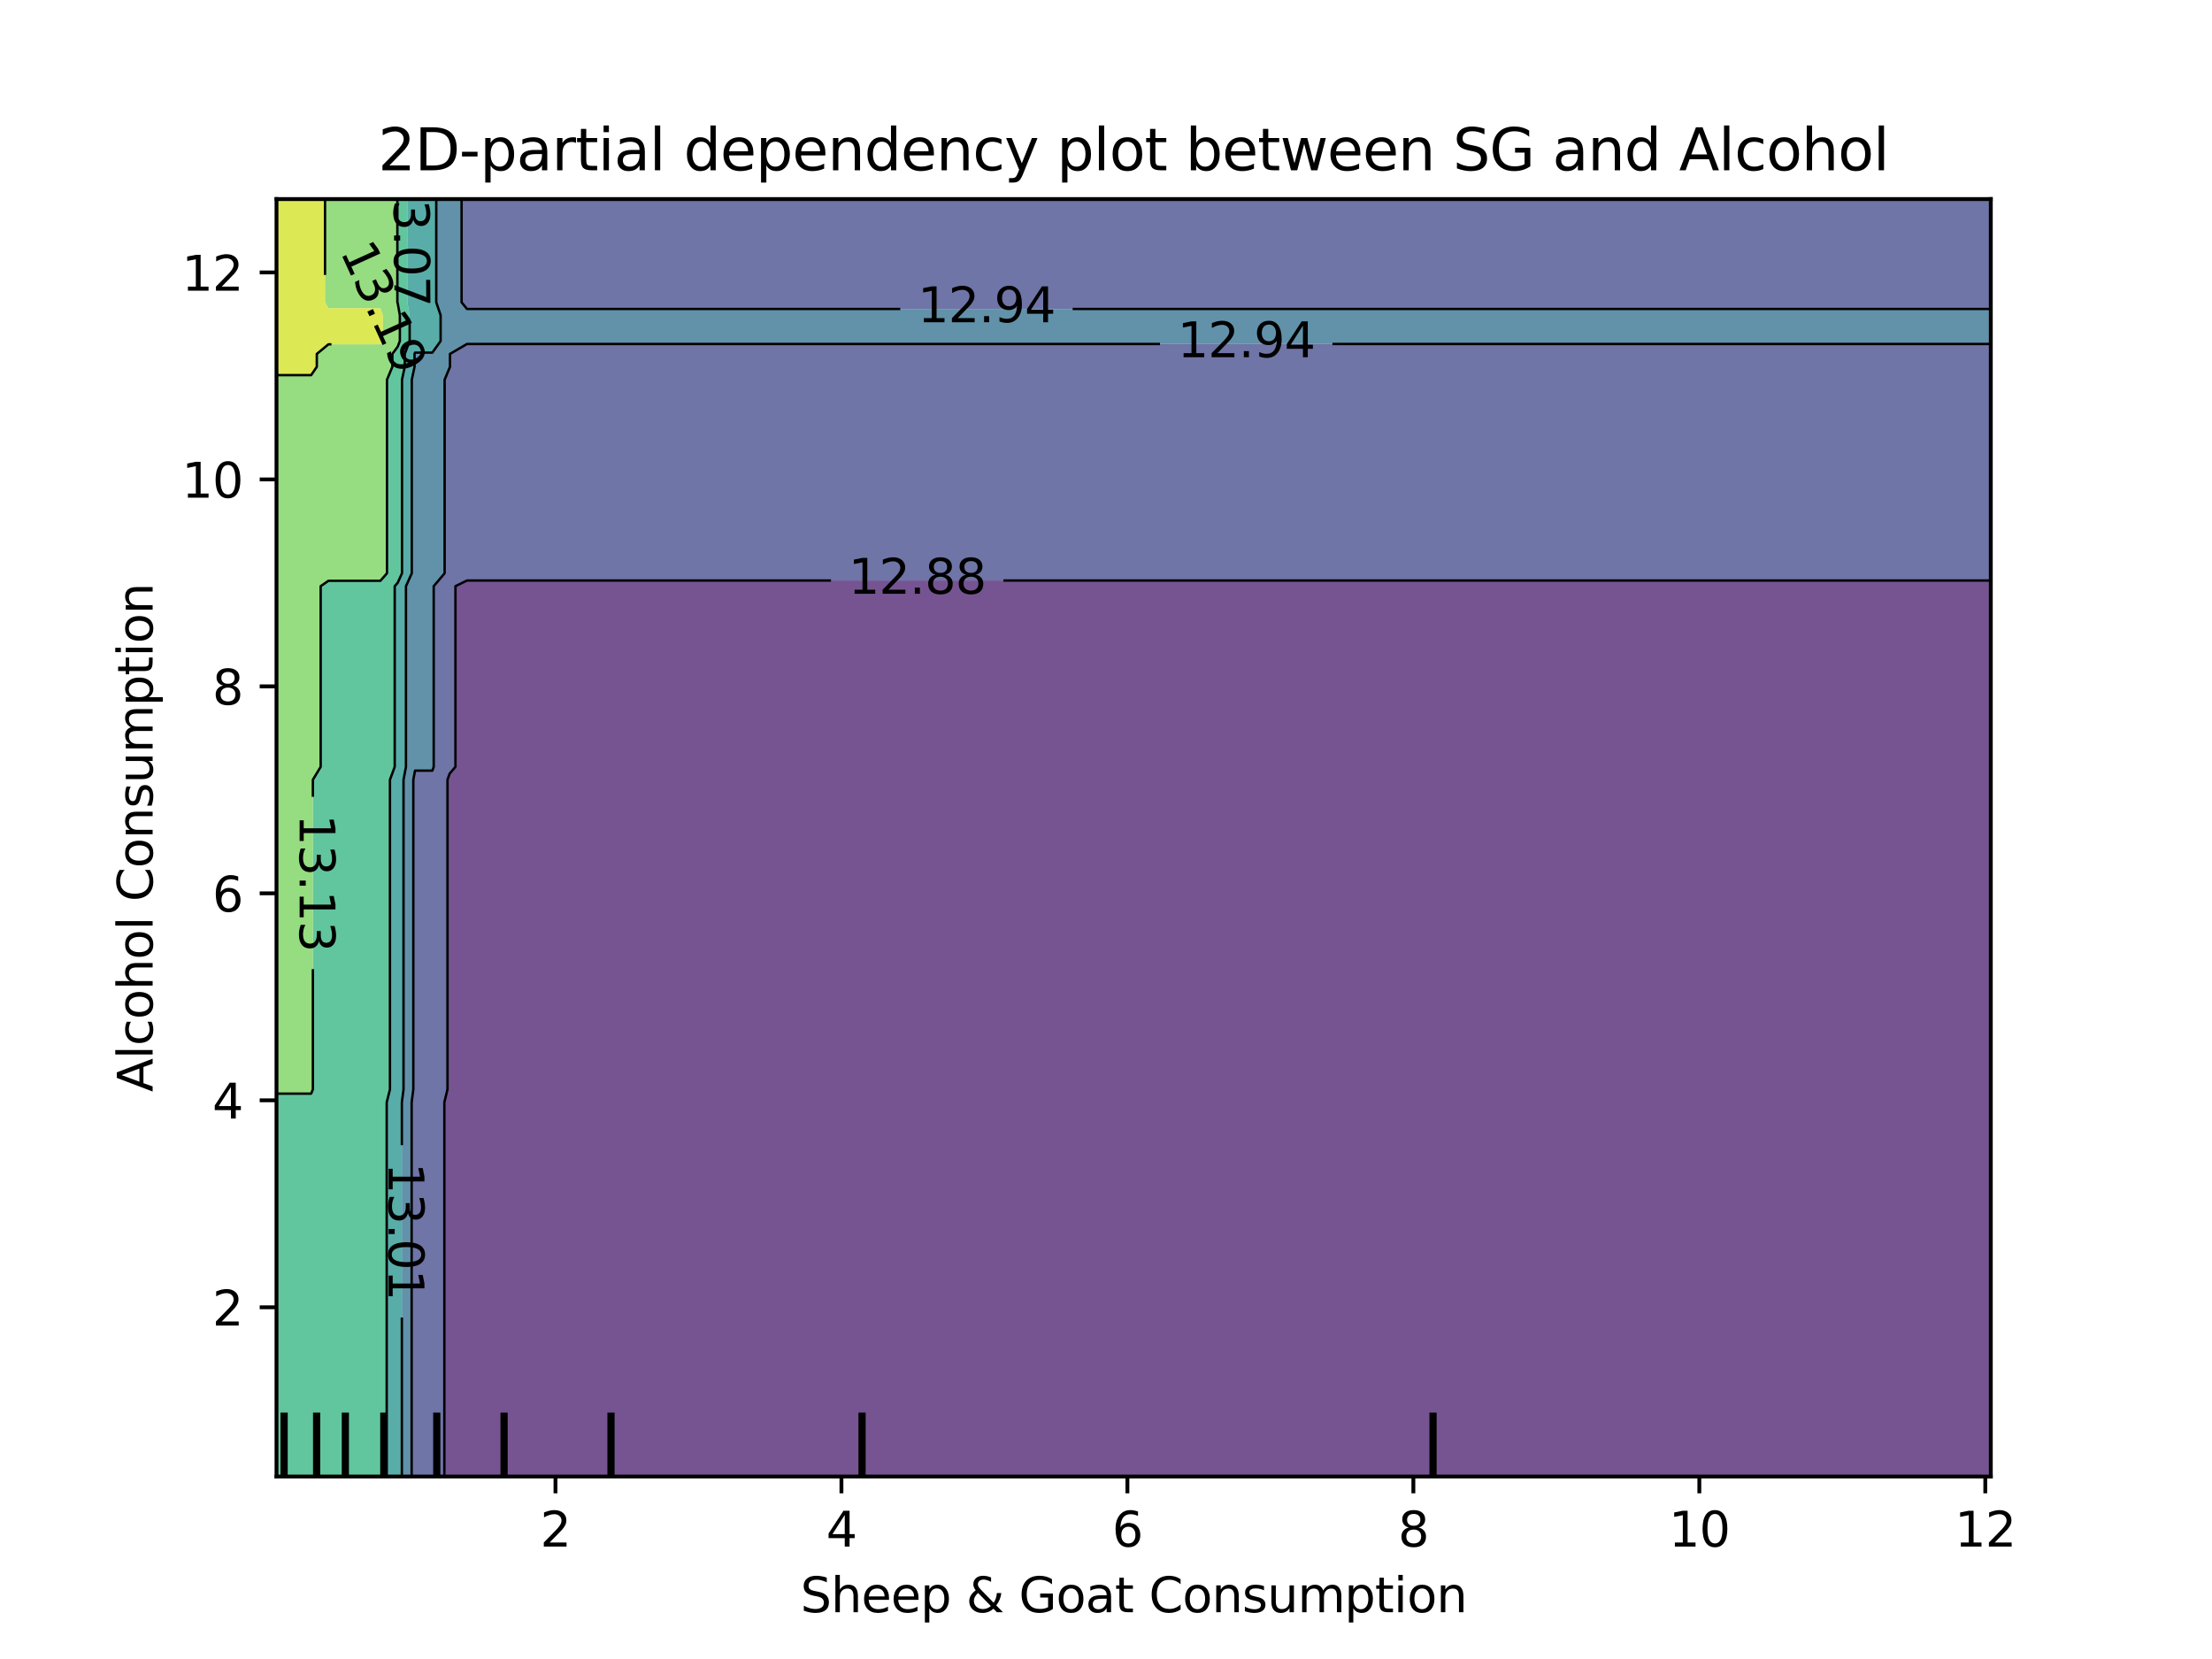 <?xml version="1.0" encoding="utf-8" standalone="no"?>
<!DOCTYPE svg PUBLIC "-//W3C//DTD SVG 1.1//EN"
  "http://www.w3.org/Graphics/SVG/1.1/DTD/svg11.dtd">
<svg xmlns:xlink="http://www.w3.org/1999/xlink" width="460.8pt" height="345.6pt" viewBox="0 0 460.8 345.6" xmlns="http://www.w3.org/2000/svg" version="1.1">
 <defs>
  <style type="text/css">*{stroke-linejoin: round; stroke-linecap: butt}</style>
 </defs>
 <g id="figure_1">
  <g id="patch_1">
   <path d="M 0 345.6 
L 460.8 345.6 
L 460.8 0 
L 0 0 
L 0 345.6 
z
" style="fill: none"/>
  </g>
  <g id="axes_1"/>
  <g id="axes_2">
   <g id="patch_2">
    <path d="M 57.6 307.584 
L 414.72 307.584 
L 414.72 41.472 
L 57.6 41.472 
L 57.6 307.584 
z
" style="fill: none"/>
   </g>
   <g id="PathCollection_1">
    <path d="M 93.673 307.584 
L 97.28 307.584 
L 100.887 307.584 
L 104.495 307.584 
L 108.102 307.584 
L 111.709 307.584 
L 115.316 307.584 
L 118.924 307.584 
L 122.531 307.584 
L 126.138 307.584 
L 129.745 307.584 
L 133.353 307.584 
L 136.96 307.584 
L 140.567 307.584 
L 144.175 307.584 
L 147.782 307.584 
L 151.389 307.584 
L 154.996 307.584 
L 158.604 307.584 
L 162.211 307.584 
L 165.818 307.584 
L 169.425 307.584 
L 173.033 307.584 
L 176.64 307.584 
L 180.247 307.584 
L 183.855 307.584 
L 187.462 307.584 
L 191.069 307.584 
L 194.676 307.584 
L 198.284 307.584 
L 201.891 307.584 
L 205.498 307.584 
L 209.105 307.584 
L 212.713 307.584 
L 216.32 307.584 
L 219.927 307.584 
L 223.535 307.584 
L 227.142 307.584 
L 230.749 307.584 
L 234.356 307.584 
L 237.964 307.584 
L 241.571 307.584 
L 245.178 307.584 
L 248.785 307.584 
L 252.393 307.584 
L 256 307.584 
L 259.607 307.584 
L 263.215 307.584 
L 266.822 307.584 
L 270.429 307.584 
L 274.036 307.584 
L 277.644 307.584 
L 281.251 307.584 
L 284.858 307.584 
L 288.465 307.584 
L 292.073 307.584 
L 295.68 307.584 
L 299.287 307.584 
L 302.895 307.584 
L 306.502 307.584 
L 310.109 307.584 
L 313.716 307.584 
L 317.324 307.584 
L 320.931 307.584 
L 324.538 307.584 
L 328.145 307.584 
L 331.753 307.584 
L 335.36 307.584 
L 338.967 307.584 
L 342.575 307.584 
L 346.182 307.584 
L 349.789 307.584 
L 353.396 307.584 
L 357.004 307.584 
L 360.611 307.584 
L 364.218 307.584 
L 367.825 307.584 
L 371.433 307.584 
L 375.04 307.584 
L 378.647 307.584 
L 382.255 307.584 
L 385.862 307.584 
L 389.469 307.584 
L 393.076 307.584 
L 396.684 307.584 
L 400.291 307.584 
L 403.898 307.584 
L 407.505 307.584 
L 411.113 307.584 
L 414.72 307.584 
L 414.72 304.896 
L 414.72 302.208 
L 414.72 299.52 
L 414.72 296.832 
L 414.72 294.144 
L 414.72 291.456 
L 414.72 288.768 
L 414.72 286.08 
L 414.72 283.392 
L 414.72 280.704 
L 414.72 278.016 
L 414.72 275.328 
L 414.72 272.64 
L 414.72 269.952 
L 414.72 267.264 
L 414.72 264.576 
L 414.72 261.888 
L 414.72 259.2 
L 414.72 256.512 
L 414.72 253.824 
L 414.72 251.136 
L 414.72 248.448 
L 414.72 245.76 
L 414.72 243.072 
L 414.72 240.384 
L 414.72 237.696 
L 414.72 235.008 
L 414.72 232.32 
L 414.72 229.632 
L 414.72 226.944 
L 414.72 224.256 
L 414.72 221.568 
L 414.72 218.88 
L 414.72 216.192 
L 414.72 213.504 
L 414.72 210.816 
L 414.72 208.128 
L 414.72 205.44 
L 414.72 202.752 
L 414.72 200.064 
L 414.72 197.376 
L 414.72 194.688 
L 414.72 192 
L 414.72 189.312 
L 414.72 186.624 
L 414.72 183.936 
L 414.72 181.248 
L 414.72 178.56 
L 414.72 175.872 
L 414.72 173.184 
L 414.72 170.496 
L 414.72 167.808 
L 414.72 165.12 
L 414.72 162.432 
L 414.72 159.744 
L 414.72 157.056 
L 414.72 154.368 
L 414.72 151.68 
L 414.72 148.992 
L 414.72 146.304 
L 414.72 143.616 
L 414.72 140.928 
L 414.72 138.24 
L 414.72 135.552 
L 414.72 132.864 
L 414.72 130.176 
L 414.72 127.488 
L 414.72 124.8 
L 414.72 122.112 
L 414.72 120.928 
L 411.113 120.928 
L 407.505 120.928 
L 403.898 120.928 
L 400.291 120.928 
L 396.684 120.928 
L 393.076 120.928 
L 389.469 120.928 
L 385.862 120.928 
L 382.255 120.928 
L 378.647 120.928 
L 375.04 120.928 
L 371.433 120.928 
L 367.825 120.928 
L 364.218 120.928 
L 360.611 120.928 
L 357.004 120.928 
L 353.396 120.928 
L 349.789 120.928 
L 346.182 120.928 
L 342.575 120.928 
L 338.967 120.928 
L 335.36 120.928 
L 331.753 120.928 
L 328.145 120.928 
L 324.538 120.928 
L 320.931 120.928 
L 317.324 120.928 
L 313.716 120.928 
L 310.109 120.928 
L 306.502 120.928 
L 302.895 120.928 
L 299.287 120.928 
L 295.68 120.928 
L 292.073 120.928 
L 288.465 120.928 
L 284.858 120.928 
L 281.251 120.928 
L 277.644 120.928 
L 274.036 120.928 
L 270.429 120.928 
L 266.822 120.928 
L 263.215 120.928 
L 259.607 120.928 
L 256 120.928 
L 252.393 120.928 
L 248.785 120.928 
L 245.178 120.928 
L 241.571 120.928 
L 237.964 120.928 
L 234.356 120.928 
L 230.749 120.928 
L 227.142 120.928 
L 223.535 120.928 
L 219.927 120.928 
L 216.32 120.928 
L 212.713 120.928 
L 209.105 120.928 
L 205.498 120.928 
L 201.891 120.928 
L 198.284 120.928 
L 194.676 120.928 
L 191.069 120.928 
L 187.462 120.928 
L 183.855 120.928 
L 180.247 120.928 
L 176.64 120.928 
L 173.033 120.928 
L 169.425 120.928 
L 165.818 120.928 
L 162.211 120.928 
L 158.604 120.928 
L 154.996 120.928 
L 151.389 120.928 
L 147.782 120.928 
L 144.175 120.928 
L 140.567 120.928 
L 136.96 120.928 
L 133.353 120.928 
L 129.745 120.928 
L 126.138 120.928 
L 122.531 120.928 
L 118.924 120.928 
L 115.316 120.928 
L 111.709 120.928 
L 108.102 120.928 
L 104.495 120.928 
L 100.887 120.928 
L 97.28 120.928 
L 94.878 122.112 
L 94.878 124.8 
L 94.878 127.488 
L 94.878 130.176 
L 94.878 132.864 
L 94.878 135.552 
L 94.878 138.24 
L 94.878 140.928 
L 94.878 143.616 
L 94.878 146.304 
L 94.878 148.992 
L 94.878 151.68 
L 94.878 154.368 
L 94.878 157.056 
L 94.878 159.744 
L 93.673 161.157 
L 93.219 162.432 
L 93.219 165.12 
L 93.219 167.808 
L 93.219 170.496 
L 93.219 173.184 
L 93.219 175.872 
L 93.219 178.56 
L 93.219 181.248 
L 93.219 183.936 
L 93.219 186.624 
L 93.219 189.312 
L 93.219 192 
L 93.219 194.688 
L 93.219 197.376 
L 93.219 200.064 
L 93.219 202.752 
L 93.219 205.44 
L 93.219 208.128 
L 93.219 210.816 
L 93.219 213.504 
L 93.219 216.192 
L 93.219 218.88 
L 93.219 221.568 
L 93.219 224.256 
L 93.219 226.944 
L 92.567 229.632 
L 92.567 232.32 
L 92.567 235.008 
L 92.567 237.696 
L 92.567 240.384 
L 92.567 243.072 
L 92.567 245.76 
L 92.567 248.448 
L 92.567 251.136 
L 92.567 253.824 
L 92.567 256.512 
L 92.567 259.2 
L 92.567 261.888 
L 92.567 264.576 
L 92.567 267.264 
L 92.567 269.952 
L 92.567 272.64 
L 92.567 275.328 
L 92.567 278.016 
L 92.567 280.704 
L 92.567 283.392 
L 92.567 286.08 
L 92.567 288.768 
L 92.567 291.456 
L 92.567 294.144 
L 92.567 296.832 
L 92.567 299.52 
L 92.567 302.208 
L 92.567 304.896 
L 92.567 307.584 
z
" clip-path="url(#p5d6246f9fb)" style="fill: #481b6d; fill-opacity: 0.75"/>
   </g>
   <g id="PathCollection_2">
    <path d="M 86.458 307.584 
L 90.065 307.584 
L 92.567 307.584 
L 92.567 304.896 
L 92.567 302.208 
L 92.567 299.52 
L 92.567 296.832 
L 92.567 294.144 
L 92.567 291.456 
L 92.567 288.768 
L 92.567 286.08 
L 92.567 283.392 
L 92.567 280.704 
L 92.567 278.016 
L 92.567 275.328 
L 92.567 272.64 
L 92.567 269.952 
L 92.567 267.264 
L 92.567 264.576 
L 92.567 261.888 
L 92.567 259.2 
L 92.567 256.512 
L 92.567 253.824 
L 92.567 251.136 
L 92.567 248.448 
L 92.567 245.76 
L 92.567 243.072 
L 92.567 240.384 
L 92.567 237.696 
L 92.567 235.008 
L 92.567 232.32 
L 92.567 229.632 
L 93.219 226.944 
L 93.219 224.256 
L 93.219 221.568 
L 93.219 218.88 
L 93.219 216.192 
L 93.219 213.504 
L 93.219 210.816 
L 93.219 208.128 
L 93.219 205.44 
L 93.219 202.752 
L 93.219 200.064 
L 93.219 197.376 
L 93.219 194.688 
L 93.219 192 
L 93.219 189.312 
L 93.219 186.624 
L 93.219 183.936 
L 93.219 181.248 
L 93.219 178.56 
L 93.219 175.872 
L 93.219 173.184 
L 93.219 170.496 
L 93.219 167.808 
L 93.219 165.12 
L 93.219 162.432 
L 93.673 161.157 
L 94.878 159.744 
L 94.878 157.056 
L 94.878 154.368 
L 94.878 151.68 
L 94.878 148.992 
L 94.878 146.304 
L 94.878 143.616 
L 94.878 140.928 
L 94.878 138.24 
L 94.878 135.552 
L 94.878 132.864 
L 94.878 130.176 
L 94.878 127.488 
L 94.878 124.8 
L 94.878 122.112 
L 97.28 120.928 
L 100.887 120.928 
L 104.495 120.928 
L 108.102 120.928 
L 111.709 120.928 
L 115.316 120.928 
L 118.924 120.928 
L 122.531 120.928 
L 126.138 120.928 
L 129.745 120.928 
L 133.353 120.928 
L 136.96 120.928 
L 140.567 120.928 
L 144.175 120.928 
L 147.782 120.928 
L 151.389 120.928 
L 154.996 120.928 
L 158.604 120.928 
L 162.211 120.928 
L 165.818 120.928 
L 169.425 120.928 
L 173.033 120.928 
L 176.64 120.928 
L 180.247 120.928 
L 183.855 120.928 
L 187.462 120.928 
L 191.069 120.928 
L 194.676 120.928 
L 198.284 120.928 
L 201.891 120.928 
L 205.498 120.928 
L 209.105 120.928 
L 212.713 120.928 
L 216.32 120.928 
L 219.927 120.928 
L 223.535 120.928 
L 227.142 120.928 
L 230.749 120.928 
L 234.356 120.928 
L 237.964 120.928 
L 241.571 120.928 
L 245.178 120.928 
L 248.785 120.928 
L 252.393 120.928 
L 256 120.928 
L 259.607 120.928 
L 263.215 120.928 
L 266.822 120.928 
L 270.429 120.928 
L 274.036 120.928 
L 277.644 120.928 
L 281.251 120.928 
L 284.858 120.928 
L 288.465 120.928 
L 292.073 120.928 
L 295.68 120.928 
L 299.287 120.928 
L 302.895 120.928 
L 306.502 120.928 
L 310.109 120.928 
L 313.716 120.928 
L 317.324 120.928 
L 320.931 120.928 
L 324.538 120.928 
L 328.145 120.928 
L 331.753 120.928 
L 335.36 120.928 
L 338.967 120.928 
L 342.575 120.928 
L 346.182 120.928 
L 349.789 120.928 
L 353.396 120.928 
L 357.004 120.928 
L 360.611 120.928 
L 364.218 120.928 
L 367.825 120.928 
L 371.433 120.928 
L 375.04 120.928 
L 378.647 120.928 
L 382.255 120.928 
L 385.862 120.928 
L 389.469 120.928 
L 393.076 120.928 
L 396.684 120.928 
L 400.291 120.928 
L 403.898 120.928 
L 407.505 120.928 
L 411.113 120.928 
L 414.72 120.928 
L 414.72 119.424 
L 414.72 116.736 
L 414.72 114.048 
L 414.72 111.36 
L 414.72 108.672 
L 414.72 105.984 
L 414.72 103.296 
L 414.72 100.608 
L 414.72 97.92 
L 414.72 95.232 
L 414.72 92.544 
L 414.72 89.856 
L 414.72 87.168 
L 414.72 84.48 
L 414.72 81.792 
L 414.72 79.104 
L 414.72 76.416 
L 414.72 73.728 
L 414.72 71.656 
L 411.113 71.656 
L 407.505 71.656 
L 403.898 71.656 
L 400.291 71.656 
L 396.684 71.656 
L 393.076 71.656 
L 389.469 71.656 
L 385.862 71.656 
L 382.255 71.656 
L 378.647 71.656 
L 375.04 71.656 
L 371.433 71.656 
L 367.825 71.656 
L 364.218 71.656 
L 360.611 71.656 
L 357.004 71.656 
L 353.396 71.656 
L 349.789 71.656 
L 346.182 71.656 
L 342.575 71.656 
L 338.967 71.656 
L 335.36 71.656 
L 331.753 71.656 
L 328.145 71.656 
L 324.538 71.656 
L 320.931 71.656 
L 317.324 71.656 
L 313.716 71.656 
L 310.109 71.656 
L 306.502 71.656 
L 302.895 71.656 
L 299.287 71.656 
L 295.68 71.656 
L 292.073 71.656 
L 288.465 71.656 
L 284.858 71.656 
L 281.251 71.656 
L 277.644 71.656 
L 274.036 71.656 
L 270.429 71.656 
L 266.822 71.656 
L 263.215 71.656 
L 259.607 71.656 
L 256 71.656 
L 252.393 71.656 
L 248.785 71.656 
L 245.178 71.656 
L 241.571 71.656 
L 237.964 71.656 
L 234.356 71.656 
L 230.749 71.656 
L 227.142 71.656 
L 223.535 71.656 
L 219.927 71.656 
L 216.32 71.656 
L 212.713 71.656 
L 209.105 71.656 
L 205.498 71.656 
L 201.891 71.656 
L 198.284 71.656 
L 194.676 71.656 
L 191.069 71.656 
L 187.462 71.656 
L 183.855 71.656 
L 180.247 71.656 
L 176.64 71.656 
L 173.033 71.656 
L 169.425 71.656 
L 165.818 71.656 
L 162.211 71.656 
L 158.604 71.656 
L 154.996 71.656 
L 151.389 71.656 
L 147.782 71.656 
L 144.175 71.656 
L 140.567 71.656 
L 136.96 71.656 
L 133.353 71.656 
L 129.745 71.656 
L 126.138 71.656 
L 122.531 71.656 
L 118.924 71.656 
L 115.316 71.656 
L 111.709 71.656 
L 108.102 71.656 
L 104.495 71.656 
L 100.887 71.656 
L 97.28 71.656 
L 93.74 73.728 
L 93.74 76.416 
L 93.673 76.486 
L 92.622 79.104 
L 92.622 81.792 
L 92.622 84.48 
L 92.622 87.168 
L 92.622 89.856 
L 92.622 92.544 
L 92.622 95.232 
L 92.622 97.92 
L 92.622 100.608 
L 92.622 103.296 
L 92.622 105.984 
L 92.622 108.672 
L 92.622 111.36 
L 92.622 114.048 
L 92.622 116.736 
L 92.622 119.424 
L 90.347 122.112 
L 90.347 124.8 
L 90.347 127.488 
L 90.347 130.176 
L 90.347 132.864 
L 90.347 135.552 
L 90.347 138.24 
L 90.347 140.928 
L 90.347 143.616 
L 90.347 146.304 
L 90.347 148.992 
L 90.347 151.68 
L 90.347 154.368 
L 90.347 157.056 
L 90.347 159.744 
L 90.065 160.536 
L 86.458 160.536 
L 86.099 162.432 
L 86.099 165.12 
L 86.099 167.808 
L 86.099 170.496 
L 86.099 173.184 
L 86.099 175.872 
L 86.099 178.56 
L 86.099 181.248 
L 86.099 183.936 
L 86.099 186.624 
L 86.099 189.312 
L 86.099 192 
L 86.099 194.688 
L 86.099 197.376 
L 86.099 200.064 
L 86.099 202.752 
L 86.099 205.44 
L 86.099 208.128 
L 86.099 210.816 
L 86.099 213.504 
L 86.099 216.192 
L 86.099 218.88 
L 86.099 221.568 
L 86.099 224.256 
L 86.099 226.944 
L 85.752 229.632 
L 85.752 232.32 
L 85.752 235.008 
L 85.752 237.696 
L 85.752 240.384 
L 85.752 243.072 
L 85.752 245.76 
L 85.752 248.448 
L 85.752 251.136 
L 85.752 253.824 
L 85.752 256.512 
L 85.752 259.2 
L 85.752 261.888 
L 85.752 264.576 
L 85.752 267.264 
L 85.752 269.952 
L 85.752 272.64 
L 85.752 275.328 
L 85.752 278.016 
L 85.752 280.704 
L 85.752 283.392 
L 85.752 286.08 
L 85.752 288.768 
L 85.752 291.456 
L 85.752 294.144 
L 85.752 296.832 
L 85.752 299.52 
L 85.752 302.208 
L 85.752 304.896 
L 85.752 307.584 
z
" clip-path="url(#p5d6246f9fb)" style="fill: #3f4788; fill-opacity: 0.75"/>
    <path d="M 97.28 64.364 
L 100.887 64.364 
L 104.495 64.364 
L 108.102 64.364 
L 111.709 64.364 
L 115.316 64.364 
L 118.924 64.364 
L 122.531 64.364 
L 126.138 64.364 
L 129.745 64.364 
L 133.353 64.364 
L 136.96 64.364 
L 140.567 64.364 
L 144.175 64.364 
L 147.782 64.364 
L 151.389 64.364 
L 154.996 64.364 
L 158.604 64.364 
L 162.211 64.364 
L 165.818 64.364 
L 169.425 64.364 
L 173.033 64.364 
L 176.64 64.364 
L 180.247 64.364 
L 183.855 64.364 
L 187.462 64.364 
L 191.069 64.364 
L 194.676 64.364 
L 198.284 64.364 
L 201.891 64.364 
L 205.498 64.364 
L 209.105 64.364 
L 212.713 64.364 
L 216.32 64.364 
L 219.927 64.364 
L 223.535 64.364 
L 227.142 64.364 
L 230.749 64.364 
L 234.356 64.364 
L 237.964 64.364 
L 241.571 64.364 
L 245.178 64.364 
L 248.785 64.364 
L 252.393 64.364 
L 256 64.364 
L 259.607 64.364 
L 263.215 64.364 
L 266.822 64.364 
L 270.429 64.364 
L 274.036 64.364 
L 277.644 64.364 
L 281.251 64.364 
L 284.858 64.364 
L 288.465 64.364 
L 292.073 64.364 
L 295.68 64.364 
L 299.287 64.364 
L 302.895 64.364 
L 306.502 64.364 
L 310.109 64.364 
L 313.716 64.364 
L 317.324 64.364 
L 320.931 64.364 
L 324.538 64.364 
L 328.145 64.364 
L 331.753 64.364 
L 335.36 64.364 
L 338.967 64.364 
L 342.575 64.364 
L 346.182 64.364 
L 349.789 64.364 
L 353.396 64.364 
L 357.004 64.364 
L 360.611 64.364 
L 364.218 64.364 
L 367.825 64.364 
L 371.433 64.364 
L 375.04 64.364 
L 378.647 64.364 
L 382.255 64.364 
L 385.862 64.364 
L 389.469 64.364 
L 393.076 64.364 
L 396.684 64.364 
L 400.291 64.364 
L 403.898 64.364 
L 407.505 64.364 
L 411.113 64.364 
L 414.72 64.364 
L 414.72 62.976 
L 414.72 60.288 
L 414.72 57.6 
L 414.72 54.912 
L 414.72 52.224 
L 414.72 49.536 
L 414.72 46.848 
L 414.72 44.16 
L 414.72 41.472 
L 411.113 41.472 
L 407.505 41.472 
L 403.898 41.472 
L 400.291 41.472 
L 396.684 41.472 
L 393.076 41.472 
L 389.469 41.472 
L 385.862 41.472 
L 382.255 41.472 
L 378.647 41.472 
L 375.04 41.472 
L 371.433 41.472 
L 367.825 41.472 
L 364.218 41.472 
L 360.611 41.472 
L 357.004 41.472 
L 353.396 41.472 
L 349.789 41.472 
L 346.182 41.472 
L 342.575 41.472 
L 338.967 41.472 
L 335.36 41.472 
L 331.753 41.472 
L 328.145 41.472 
L 324.538 41.472 
L 320.931 41.472 
L 317.324 41.472 
L 313.716 41.472 
L 310.109 41.472 
L 306.502 41.472 
L 302.895 41.472 
L 299.287 41.472 
L 295.68 41.472 
L 292.073 41.472 
L 288.465 41.472 
L 284.858 41.472 
L 281.251 41.472 
L 277.644 41.472 
L 274.036 41.472 
L 270.429 41.472 
L 266.822 41.472 
L 263.215 41.472 
L 259.607 41.472 
L 256 41.472 
L 252.393 41.472 
L 248.785 41.472 
L 245.178 41.472 
L 241.571 41.472 
L 237.964 41.472 
L 234.356 41.472 
L 230.749 41.472 
L 227.142 41.472 
L 223.535 41.472 
L 219.927 41.472 
L 216.32 41.472 
L 212.713 41.472 
L 209.105 41.472 
L 205.498 41.472 
L 201.891 41.472 
L 198.284 41.472 
L 194.676 41.472 
L 191.069 41.472 
L 187.462 41.472 
L 183.855 41.472 
L 180.247 41.472 
L 176.64 41.472 
L 173.033 41.472 
L 169.425 41.472 
L 165.818 41.472 
L 162.211 41.472 
L 158.604 41.472 
L 154.996 41.472 
L 151.389 41.472 
L 147.782 41.472 
L 144.175 41.472 
L 140.567 41.472 
L 136.96 41.472 
L 133.353 41.472 
L 129.745 41.472 
L 126.138 41.472 
L 122.531 41.472 
L 118.924 41.472 
L 115.316 41.472 
L 111.709 41.472 
L 108.102 41.472 
L 104.495 41.472 
L 100.887 41.472 
L 97.28 41.472 
L 96.156 41.472 
L 96.156 44.16 
L 96.156 46.848 
L 96.156 49.536 
L 96.156 52.224 
L 96.156 54.912 
L 96.156 57.6 
L 96.156 60.288 
L 96.156 62.976 
z
" clip-path="url(#p5d6246f9fb)" style="fill: #3f4788; fill-opacity: 0.75"/>
   </g>
   <g id="PathCollection_3">
    <path d="M 85.752 304.896 
L 85.752 302.208 
L 85.752 299.52 
L 85.752 296.832 
L 85.752 294.144 
L 85.752 291.456 
L 85.752 288.768 
L 85.752 286.08 
L 85.752 283.392 
L 85.752 280.704 
L 85.752 278.016 
L 85.752 275.328 
L 85.752 272.64 
L 85.752 269.952 
L 85.752 267.264 
L 85.752 264.576 
L 85.752 261.888 
L 85.752 259.2 
L 85.752 256.512 
L 85.752 253.824 
L 85.752 251.136 
L 85.752 248.448 
L 85.752 245.76 
L 85.752 243.072 
L 85.752 240.384 
L 85.752 237.696 
L 85.752 235.008 
L 85.752 232.32 
L 85.752 229.632 
L 86.099 226.944 
L 86.099 224.256 
L 86.099 221.568 
L 86.099 218.88 
L 86.099 216.192 
L 86.099 213.504 
L 86.099 210.816 
L 86.099 208.128 
L 86.099 205.44 
L 86.099 202.752 
L 86.099 200.064 
L 86.099 197.376 
L 86.099 194.688 
L 86.099 192 
L 86.099 189.312 
L 86.099 186.624 
L 86.099 183.936 
L 86.099 181.248 
L 86.099 178.56 
L 86.099 175.872 
L 86.099 173.184 
L 86.099 170.496 
L 86.099 167.808 
L 86.099 165.12 
L 86.099 162.432 
L 86.458 160.536 
L 90.065 160.536 
L 90.347 159.744 
L 90.347 157.056 
L 90.347 154.368 
L 90.347 151.68 
L 90.347 148.992 
L 90.347 146.304 
L 90.347 143.616 
L 90.347 140.928 
L 90.347 138.24 
L 90.347 135.552 
L 90.347 132.864 
L 90.347 130.176 
L 90.347 127.488 
L 90.347 124.8 
L 90.347 122.112 
L 92.622 119.424 
L 92.622 116.736 
L 92.622 114.048 
L 92.622 111.36 
L 92.622 108.672 
L 92.622 105.984 
L 92.622 103.296 
L 92.622 100.608 
L 92.622 97.92 
L 92.622 95.232 
L 92.622 92.544 
L 92.622 89.856 
L 92.622 87.168 
L 92.622 84.48 
L 92.622 81.792 
L 92.622 79.104 
L 93.673 76.486 
L 93.74 76.416 
L 93.74 73.728 
L 97.28 71.656 
L 100.887 71.656 
L 104.495 71.656 
L 108.102 71.656 
L 111.709 71.656 
L 115.316 71.656 
L 118.924 71.656 
L 122.531 71.656 
L 126.138 71.656 
L 129.745 71.656 
L 133.353 71.656 
L 136.96 71.656 
L 140.567 71.656 
L 144.175 71.656 
L 147.782 71.656 
L 151.389 71.656 
L 154.996 71.656 
L 158.604 71.656 
L 162.211 71.656 
L 165.818 71.656 
L 169.425 71.656 
L 173.033 71.656 
L 176.64 71.656 
L 180.247 71.656 
L 183.855 71.656 
L 187.462 71.656 
L 191.069 71.656 
L 194.676 71.656 
L 198.284 71.656 
L 201.891 71.656 
L 205.498 71.656 
L 209.105 71.656 
L 212.713 71.656 
L 216.32 71.656 
L 219.927 71.656 
L 223.535 71.656 
L 227.142 71.656 
L 230.749 71.656 
L 234.356 71.656 
L 237.964 71.656 
L 241.571 71.656 
L 245.178 71.656 
L 248.785 71.656 
L 252.393 71.656 
L 256 71.656 
L 259.607 71.656 
L 263.215 71.656 
L 266.822 71.656 
L 270.429 71.656 
L 274.036 71.656 
L 277.644 71.656 
L 281.251 71.656 
L 284.858 71.656 
L 288.465 71.656 
L 292.073 71.656 
L 295.68 71.656 
L 299.287 71.656 
L 302.895 71.656 
L 306.502 71.656 
L 310.109 71.656 
L 313.716 71.656 
L 317.324 71.656 
L 320.931 71.656 
L 324.538 71.656 
L 328.145 71.656 
L 331.753 71.656 
L 335.36 71.656 
L 338.967 71.656 
L 342.575 71.656 
L 346.182 71.656 
L 349.789 71.656 
L 353.396 71.656 
L 357.004 71.656 
L 360.611 71.656 
L 364.218 71.656 
L 367.825 71.656 
L 371.433 71.656 
L 375.04 71.656 
L 378.647 71.656 
L 382.255 71.656 
L 385.862 71.656 
L 389.469 71.656 
L 393.076 71.656 
L 396.684 71.656 
L 400.291 71.656 
L 403.898 71.656 
L 407.505 71.656 
L 411.113 71.656 
L 414.72 71.656 
L 414.72 71.04 
L 414.72 68.352 
L 414.72 65.664 
L 414.72 64.364 
L 411.113 64.364 
L 407.505 64.364 
L 403.898 64.364 
L 400.291 64.364 
L 396.684 64.364 
L 393.076 64.364 
L 389.469 64.364 
L 385.862 64.364 
L 382.255 64.364 
L 378.647 64.364 
L 375.04 64.364 
L 371.433 64.364 
L 367.825 64.364 
L 364.218 64.364 
L 360.611 64.364 
L 357.004 64.364 
L 353.396 64.364 
L 349.789 64.364 
L 346.182 64.364 
L 342.575 64.364 
L 338.967 64.364 
L 335.36 64.364 
L 331.753 64.364 
L 328.145 64.364 
L 324.538 64.364 
L 320.931 64.364 
L 317.324 64.364 
L 313.716 64.364 
L 310.109 64.364 
L 306.502 64.364 
L 302.895 64.364 
L 299.287 64.364 
L 295.68 64.364 
L 292.073 64.364 
L 288.465 64.364 
L 284.858 64.364 
L 281.251 64.364 
L 277.644 64.364 
L 274.036 64.364 
L 270.429 64.364 
L 266.822 64.364 
L 263.215 64.364 
L 259.607 64.364 
L 256 64.364 
L 252.393 64.364 
L 248.785 64.364 
L 245.178 64.364 
L 241.571 64.364 
L 237.964 64.364 
L 234.356 64.364 
L 230.749 64.364 
L 227.142 64.364 
L 223.535 64.364 
L 219.927 64.364 
L 216.32 64.364 
L 212.713 64.364 
L 209.105 64.364 
L 205.498 64.364 
L 201.891 64.364 
L 198.284 64.364 
L 194.676 64.364 
L 191.069 64.364 
L 187.462 64.364 
L 183.855 64.364 
L 180.247 64.364 
L 176.64 64.364 
L 173.033 64.364 
L 169.425 64.364 
L 165.818 64.364 
L 162.211 64.364 
L 158.604 64.364 
L 154.996 64.364 
L 151.389 64.364 
L 147.782 64.364 
L 144.175 64.364 
L 140.567 64.364 
L 136.96 64.364 
L 133.353 64.364 
L 129.745 64.364 
L 126.138 64.364 
L 122.531 64.364 
L 118.924 64.364 
L 115.316 64.364 
L 111.709 64.364 
L 108.102 64.364 
L 104.495 64.364 
L 100.887 64.364 
L 97.28 64.364 
L 96.156 62.976 
L 96.156 60.288 
L 96.156 57.6 
L 96.156 54.912 
L 96.156 52.224 
L 96.156 49.536 
L 96.156 46.848 
L 96.156 44.16 
L 96.156 41.472 
L 93.673 41.472 
L 90.88 41.472 
L 90.88 44.16 
L 90.88 46.848 
L 90.88 49.536 
L 90.88 52.224 
L 90.88 54.912 
L 90.88 57.6 
L 90.88 60.288 
L 90.88 62.976 
L 91.788 65.664 
L 91.788 68.352 
L 91.788 71.04 
L 90.065 73.457 
L 86.458 73.457 
L 86.355 73.728 
L 86.355 76.416 
L 85.781 79.104 
L 85.781 81.792 
L 85.781 84.48 
L 85.781 87.168 
L 85.781 89.856 
L 85.781 92.544 
L 85.781 95.232 
L 85.781 97.92 
L 85.781 100.608 
L 85.781 103.296 
L 85.781 105.984 
L 85.781 108.672 
L 85.781 111.36 
L 85.781 114.048 
L 85.781 116.736 
L 85.781 119.424 
L 84.569 122.112 
L 84.569 124.8 
L 84.569 127.488 
L 84.569 130.176 
L 84.569 132.864 
L 84.569 135.552 
L 84.569 138.24 
L 84.569 140.928 
L 84.569 143.616 
L 84.569 146.304 
L 84.569 148.992 
L 84.569 151.68 
L 84.569 154.368 
L 84.569 157.056 
L 84.569 159.744 
L 84.06 162.432 
L 84.06 165.12 
L 84.06 167.808 
L 84.06 170.496 
L 84.06 173.184 
L 84.06 175.872 
L 84.06 178.56 
L 84.06 181.248 
L 84.06 183.936 
L 84.06 186.624 
L 84.06 189.312 
L 84.06 192 
L 84.06 194.688 
L 84.06 197.376 
L 84.06 200.064 
L 84.06 202.752 
L 84.06 205.44 
L 84.06 208.128 
L 84.06 210.816 
L 84.06 213.504 
L 84.06 216.192 
L 84.06 218.88 
L 84.06 221.568 
L 84.06 224.256 
L 84.06 226.944 
L 83.713 229.632 
L 83.713 232.32 
L 83.713 235.008 
L 83.713 237.696 
L 83.713 240.384 
L 83.713 243.072 
L 83.713 245.76 
L 83.713 248.448 
L 83.713 251.136 
L 83.713 253.824 
L 83.713 256.512 
L 83.713 259.2 
L 83.713 261.888 
L 83.713 264.576 
L 83.713 267.264 
L 83.713 269.952 
L 83.713 272.64 
L 83.713 275.328 
L 83.713 278.016 
L 83.713 280.704 
L 83.713 283.392 
L 83.713 286.08 
L 83.713 288.768 
L 83.713 291.456 
L 83.713 294.144 
L 83.713 296.832 
L 83.713 299.52 
L 83.713 302.208 
L 83.713 304.896 
L 83.713 307.584 
L 85.752 307.584 
z
" clip-path="url(#p5d6246f9fb)" style="fill: #2e6e8e; fill-opacity: 0.75"/>
   </g>
   <g id="PathCollection_4">
    <path d="M 82.851 307.584 
L 83.713 307.584 
L 83.713 304.896 
L 83.713 302.208 
L 83.713 299.52 
L 83.713 296.832 
L 83.713 294.144 
L 83.713 291.456 
L 83.713 288.768 
L 83.713 286.08 
L 83.713 283.392 
L 83.713 280.704 
L 83.713 278.016 
L 83.713 275.328 
L 83.713 272.64 
L 83.713 269.952 
L 83.713 267.264 
L 83.713 264.576 
L 83.713 261.888 
L 83.713 259.2 
L 83.713 256.512 
L 83.713 253.824 
L 83.713 251.136 
L 83.713 248.448 
L 83.713 245.76 
L 83.713 243.072 
L 83.713 240.384 
L 83.713 237.696 
L 83.713 235.008 
L 83.713 232.32 
L 83.713 229.632 
L 84.06 226.944 
L 84.06 224.256 
L 84.06 221.568 
L 84.06 218.88 
L 84.06 216.192 
L 84.06 213.504 
L 84.06 210.816 
L 84.06 208.128 
L 84.06 205.44 
L 84.06 202.752 
L 84.06 200.064 
L 84.06 197.376 
L 84.06 194.688 
L 84.06 192 
L 84.06 189.312 
L 84.06 186.624 
L 84.06 183.936 
L 84.06 181.248 
L 84.06 178.56 
L 84.06 175.872 
L 84.06 173.184 
L 84.06 170.496 
L 84.06 167.808 
L 84.06 165.12 
L 84.06 162.432 
L 84.569 159.744 
L 84.569 157.056 
L 84.569 154.368 
L 84.569 151.68 
L 84.569 148.992 
L 84.569 146.304 
L 84.569 143.616 
L 84.569 140.928 
L 84.569 138.24 
L 84.569 135.552 
L 84.569 132.864 
L 84.569 130.176 
L 84.569 127.488 
L 84.569 124.8 
L 84.569 122.112 
L 85.781 119.424 
L 85.781 116.736 
L 85.781 114.048 
L 85.781 111.36 
L 85.781 108.672 
L 85.781 105.984 
L 85.781 103.296 
L 85.781 100.608 
L 85.781 97.92 
L 85.781 95.232 
L 85.781 92.544 
L 85.781 89.856 
L 85.781 87.168 
L 85.781 84.48 
L 85.781 81.792 
L 85.781 79.104 
L 86.355 76.416 
L 86.355 73.728 
L 86.458 73.457 
L 90.065 73.457 
L 91.788 71.04 
L 91.788 68.352 
L 91.788 65.664 
L 90.88 62.976 
L 90.88 60.288 
L 90.88 57.6 
L 90.88 54.912 
L 90.88 52.224 
L 90.88 49.536 
L 90.88 46.848 
L 90.88 44.16 
L 90.88 41.472 
L 90.065 41.472 
L 86.458 41.472 
L 84.853 41.472 
L 84.853 44.16 
L 84.853 46.848 
L 84.853 49.536 
L 84.853 52.224 
L 84.853 54.912 
L 84.853 57.6 
L 84.853 60.288 
L 84.853 62.976 
L 85.337 65.664 
L 85.337 68.352 
L 85.337 71.04 
L 84.316 73.728 
L 84.316 76.416 
L 83.742 79.104 
L 83.742 81.792 
L 83.742 84.48 
L 83.742 87.168 
L 83.742 89.856 
L 83.742 92.544 
L 83.742 95.232 
L 83.742 97.92 
L 83.742 100.608 
L 83.742 103.296 
L 83.742 105.984 
L 83.742 108.672 
L 83.742 111.36 
L 83.742 114.048 
L 83.742 116.736 
L 83.742 119.424 
L 82.851 121.401 
L 82.227 122.112 
L 82.227 124.8 
L 82.227 127.488 
L 82.227 130.176 
L 82.227 132.864 
L 82.227 135.552 
L 82.227 138.24 
L 82.227 140.928 
L 82.227 143.616 
L 82.227 146.304 
L 82.227 148.992 
L 82.227 151.68 
L 82.227 154.368 
L 82.227 157.056 
L 82.227 159.744 
L 81.235 162.432 
L 81.235 165.12 
L 81.235 167.808 
L 81.235 170.496 
L 81.235 173.184 
L 81.235 175.872 
L 81.235 178.56 
L 81.235 181.248 
L 81.235 183.936 
L 81.235 186.624 
L 81.235 189.312 
L 81.235 192 
L 81.235 194.688 
L 81.235 197.376 
L 81.235 200.064 
L 81.235 202.752 
L 81.235 205.44 
L 81.235 208.128 
L 81.235 210.816 
L 81.235 213.504 
L 81.235 216.192 
L 81.235 218.88 
L 81.235 221.568 
L 81.235 224.256 
L 81.235 226.944 
L 80.559 229.632 
L 80.559 232.32 
L 80.559 235.008 
L 80.559 237.696 
L 80.559 240.384 
L 80.559 243.072 
L 80.559 245.76 
L 80.559 248.448 
L 80.559 251.136 
L 80.559 253.824 
L 80.559 256.512 
L 80.559 259.2 
L 80.559 261.888 
L 80.559 264.576 
L 80.559 267.264 
L 80.559 269.952 
L 80.559 272.64 
L 80.559 275.328 
L 80.559 278.016 
L 80.559 280.704 
L 80.559 283.392 
L 80.559 286.08 
L 80.559 288.768 
L 80.559 291.456 
L 80.559 294.144 
L 80.559 296.832 
L 80.559 299.52 
L 80.559 302.208 
L 80.559 304.896 
L 80.559 307.584 
z
" clip-path="url(#p5d6246f9fb)" style="fill: #21918c; fill-opacity: 0.75"/>
   </g>
   <g id="PathCollection_5">
    <path d="M 61.207 307.584 
L 64.815 307.584 
L 68.422 307.584 
L 72.029 307.584 
L 75.636 307.584 
L 79.244 307.584 
L 80.559 307.584 
L 80.559 304.896 
L 80.559 302.208 
L 80.559 299.52 
L 80.559 296.832 
L 80.559 294.144 
L 80.559 291.456 
L 80.559 288.768 
L 80.559 286.08 
L 80.559 283.392 
L 80.559 280.704 
L 80.559 278.016 
L 80.559 275.328 
L 80.559 272.64 
L 80.559 269.952 
L 80.559 267.264 
L 80.559 264.576 
L 80.559 261.888 
L 80.559 259.2 
L 80.559 256.512 
L 80.559 253.824 
L 80.559 251.136 
L 80.559 248.448 
L 80.559 245.76 
L 80.559 243.072 
L 80.559 240.384 
L 80.559 237.696 
L 80.559 235.008 
L 80.559 232.32 
L 80.559 229.632 
L 81.235 226.944 
L 81.235 224.256 
L 81.235 221.568 
L 81.235 218.88 
L 81.235 216.192 
L 81.235 213.504 
L 81.235 210.816 
L 81.235 208.128 
L 81.235 205.44 
L 81.235 202.752 
L 81.235 200.064 
L 81.235 197.376 
L 81.235 194.688 
L 81.235 192 
L 81.235 189.312 
L 81.235 186.624 
L 81.235 183.936 
L 81.235 181.248 
L 81.235 178.56 
L 81.235 175.872 
L 81.235 173.184 
L 81.235 170.496 
L 81.235 167.808 
L 81.235 165.12 
L 81.235 162.432 
L 82.227 159.744 
L 82.227 157.056 
L 82.227 154.368 
L 82.227 151.68 
L 82.227 148.992 
L 82.227 146.304 
L 82.227 143.616 
L 82.227 140.928 
L 82.227 138.24 
L 82.227 135.552 
L 82.227 132.864 
L 82.227 130.176 
L 82.227 127.488 
L 82.227 124.8 
L 82.227 122.112 
L 82.851 121.401 
L 83.742 119.424 
L 83.742 116.736 
L 83.742 114.048 
L 83.742 111.36 
L 83.742 108.672 
L 83.742 105.984 
L 83.742 103.296 
L 83.742 100.608 
L 83.742 97.92 
L 83.742 95.232 
L 83.742 92.544 
L 83.742 89.856 
L 83.742 87.168 
L 83.742 84.48 
L 83.742 81.792 
L 83.742 79.104 
L 84.316 76.416 
L 84.316 73.728 
L 85.337 71.04 
L 85.337 68.352 
L 85.337 65.664 
L 84.853 62.976 
L 84.853 60.288 
L 84.853 57.6 
L 84.853 54.912 
L 84.853 52.224 
L 84.853 49.536 
L 84.853 46.848 
L 84.853 44.16 
L 84.853 41.472 
L 82.851 41.472 
L 82.78 41.472 
L 82.78 44.16 
L 82.78 46.848 
L 82.78 49.536 
L 82.78 52.224 
L 82.78 54.912 
L 82.78 57.6 
L 82.78 60.288 
L 82.78 62.976 
L 82.851 63.179 
L 83.298 65.664 
L 83.298 68.352 
L 83.298 71.04 
L 82.851 72.217 
L 81.734 73.728 
L 81.734 76.416 
L 80.615 79.104 
L 80.615 81.792 
L 80.615 84.48 
L 80.615 87.168 
L 80.615 89.856 
L 80.615 92.544 
L 80.615 95.232 
L 80.615 97.92 
L 80.615 100.608 
L 80.615 103.296 
L 80.615 105.984 
L 80.615 108.672 
L 80.615 111.36 
L 80.615 114.048 
L 80.615 116.736 
L 80.615 119.424 
L 79.244 120.987 
L 75.636 120.987 
L 72.029 120.987 
L 68.422 120.987 
L 66.803 122.112 
L 66.803 124.8 
L 66.803 127.488 
L 66.803 130.176 
L 66.803 132.864 
L 66.803 135.552 
L 66.803 138.24 
L 66.803 140.928 
L 66.803 143.616 
L 66.803 146.304 
L 66.803 148.992 
L 66.803 151.68 
L 66.803 154.368 
L 66.803 157.056 
L 66.803 159.744 
L 65.177 162.432 
L 65.177 165.12 
L 65.177 167.808 
L 65.177 170.496 
L 65.177 173.184 
L 65.177 175.872 
L 65.177 178.56 
L 65.177 181.248 
L 65.177 183.936 
L 65.177 186.624 
L 65.177 189.312 
L 65.177 192 
L 65.177 194.688 
L 65.177 197.376 
L 65.177 200.064 
L 65.177 202.752 
L 65.177 205.44 
L 65.177 208.128 
L 65.177 210.816 
L 65.177 213.504 
L 65.177 216.192 
L 65.177 218.88 
L 65.177 221.568 
L 65.177 224.256 
L 65.177 226.944 
L 64.815 227.823 
L 61.207 227.823 
L 57.6 227.823 
L 57.6 229.632 
L 57.6 232.32 
L 57.6 235.008 
L 57.6 237.696 
L 57.6 240.384 
L 57.6 243.072 
L 57.6 245.76 
L 57.6 248.448 
L 57.6 251.136 
L 57.6 253.824 
L 57.6 256.512 
L 57.6 259.2 
L 57.6 261.888 
L 57.6 264.576 
L 57.6 267.264 
L 57.6 269.952 
L 57.6 272.64 
L 57.6 275.328 
L 57.6 278.016 
L 57.6 280.704 
L 57.6 283.392 
L 57.6 286.08 
L 57.6 288.768 
L 57.6 291.456 
L 57.6 294.144 
L 57.6 296.832 
L 57.6 299.52 
L 57.6 302.208 
L 57.6 304.896 
L 57.6 307.584 
z
" clip-path="url(#p5d6246f9fb)" style="fill: #2db27d; fill-opacity: 0.75"/>
   </g>
   <g id="PathCollection_6">
    <path d="M 61.207 227.823 
L 64.815 227.823 
L 65.177 226.944 
L 65.177 224.256 
L 65.177 221.568 
L 65.177 218.88 
L 65.177 216.192 
L 65.177 213.504 
L 65.177 210.816 
L 65.177 208.128 
L 65.177 205.44 
L 65.177 202.752 
L 65.177 200.064 
L 65.177 197.376 
L 65.177 194.688 
L 65.177 192 
L 65.177 189.312 
L 65.177 186.624 
L 65.177 183.936 
L 65.177 181.248 
L 65.177 178.56 
L 65.177 175.872 
L 65.177 173.184 
L 65.177 170.496 
L 65.177 167.808 
L 65.177 165.12 
L 65.177 162.432 
L 66.803 159.744 
L 66.803 157.056 
L 66.803 154.368 
L 66.803 151.68 
L 66.803 148.992 
L 66.803 146.304 
L 66.803 143.616 
L 66.803 140.928 
L 66.803 138.24 
L 66.803 135.552 
L 66.803 132.864 
L 66.803 130.176 
L 66.803 127.488 
L 66.803 124.8 
L 66.803 122.112 
L 68.422 120.987 
L 72.029 120.987 
L 75.636 120.987 
L 79.244 120.987 
L 80.615 119.424 
L 80.615 116.736 
L 80.615 114.048 
L 80.615 111.36 
L 80.615 108.672 
L 80.615 105.984 
L 80.615 103.296 
L 80.615 100.608 
L 80.615 97.92 
L 80.615 95.232 
L 80.615 92.544 
L 80.615 89.856 
L 80.615 87.168 
L 80.615 84.48 
L 80.615 81.792 
L 80.615 79.104 
L 81.734 76.416 
L 81.734 73.728 
L 82.851 72.217 
L 83.298 71.04 
L 83.298 68.352 
L 83.298 65.664 
L 82.851 63.179 
L 82.78 62.976 
L 82.78 60.288 
L 82.78 57.6 
L 82.78 54.912 
L 82.78 52.224 
L 82.78 49.536 
L 82.78 46.848 
L 82.78 44.16 
L 82.78 41.472 
L 79.244 41.472 
L 75.636 41.472 
L 72.029 41.472 
L 68.422 41.472 
L 67.709 41.472 
L 67.709 44.16 
L 67.709 46.848 
L 67.709 49.536 
L 67.709 52.224 
L 67.709 54.912 
L 67.709 57.6 
L 67.709 60.288 
L 67.709 62.976 
L 68.422 64.217 
L 72.029 64.217 
L 75.636 64.217 
L 79.244 64.217 
L 79.75 65.664 
L 79.75 68.352 
L 79.75 71.04 
L 79.244 71.725 
L 75.636 71.725 
L 72.029 71.725 
L 68.422 71.725 
L 65.996 73.728 
L 65.996 76.416 
L 64.815 78.147 
L 61.207 78.147 
L 57.6 78.147 
L 57.6 79.104 
L 57.6 81.792 
L 57.6 84.48 
L 57.6 87.168 
L 57.6 89.856 
L 57.6 92.544 
L 57.6 95.232 
L 57.6 97.92 
L 57.6 100.608 
L 57.6 103.296 
L 57.6 105.984 
L 57.6 108.672 
L 57.6 111.36 
L 57.6 114.048 
L 57.6 116.736 
L 57.6 119.424 
L 57.6 122.112 
L 57.6 124.8 
L 57.6 127.488 
L 57.6 130.176 
L 57.6 132.864 
L 57.6 135.552 
L 57.6 138.24 
L 57.6 140.928 
L 57.6 143.616 
L 57.6 146.304 
L 57.6 148.992 
L 57.6 151.68 
L 57.6 154.368 
L 57.6 157.056 
L 57.6 159.744 
L 57.6 162.432 
L 57.6 165.12 
L 57.6 167.808 
L 57.6 170.496 
L 57.6 173.184 
L 57.6 175.872 
L 57.6 178.56 
L 57.6 181.248 
L 57.6 183.936 
L 57.6 186.624 
L 57.6 189.312 
L 57.6 192 
L 57.6 194.688 
L 57.6 197.376 
L 57.6 200.064 
L 57.6 202.752 
L 57.6 205.44 
L 57.6 208.128 
L 57.6 210.816 
L 57.6 213.504 
L 57.6 216.192 
L 57.6 218.88 
L 57.6 221.568 
L 57.6 224.256 
L 57.6 226.944 
L 57.6 227.823 
z
" clip-path="url(#p5d6246f9fb)" style="fill: #73d056; fill-opacity: 0.75"/>
   </g>
   <g id="PathCollection_7">
    <path d="M 61.207 78.147 
L 64.815 78.147 
L 65.996 76.416 
L 65.996 73.728 
L 68.422 71.725 
L 72.029 71.725 
L 75.636 71.725 
L 79.244 71.725 
L 79.75 71.04 
L 79.75 68.352 
L 79.75 65.664 
L 79.244 64.217 
L 75.636 64.217 
L 72.029 64.217 
L 68.422 64.217 
L 67.709 62.976 
L 67.709 60.288 
L 67.709 57.6 
L 67.709 54.912 
L 67.709 52.224 
L 67.709 49.536 
L 67.709 46.848 
L 67.709 44.16 
L 67.709 41.472 
L 64.815 41.472 
L 61.207 41.472 
L 57.6 41.472 
L 57.6 44.16 
L 57.6 46.848 
L 57.6 49.536 
L 57.6 52.224 
L 57.6 54.912 
L 57.6 57.6 
L 57.6 60.288 
L 57.6 62.976 
L 57.6 65.664 
L 57.6 68.352 
L 57.6 71.04 
L 57.6 73.728 
L 57.6 76.416 
L 57.6 78.147 
z
" clip-path="url(#p5d6246f9fb)" style="fill: #d0e11c; fill-opacity: 0.75"/>
   </g>
   <g id="matplotlib.axis_1">
    <g id="xtick_1">
     <g id="line2d_1">
      <defs>
       <path id="m4bacb4ba26" d="M 0 0 
L 0 3.5 
" style="stroke: #000000; stroke-width: 0.8"/>
      </defs>
      <g>
       <use xlink:href="#m4bacb4ba26" x="115.716" y="307.584" style="stroke: #000000; stroke-width: 0.8"/>
      </g>
     </g>
     <g id="text_1">
      <!-- 2 -->
      <g transform="translate(112.534 322.182) scale(0.1 -0.1)">
       <defs>
        <path id="DejaVuSans-32" d="M 1228 531 
L 3431 531 
L 3431 0 
L 469 0 
L 469 531 
Q 828 903 1448 1529 
Q 2069 2156 2228 2338 
Q 2531 2678 2651 2914 
Q 2772 3150 2772 3378 
Q 2772 3750 2511 3984 
Q 2250 4219 1831 4219 
Q 1534 4219 1204 4116 
Q 875 4013 500 3803 
L 500 4441 
Q 881 4594 1212 4672 
Q 1544 4750 1819 4750 
Q 2544 4750 2975 4387 
Q 3406 4025 3406 3419 
Q 3406 3131 3298 2873 
Q 3191 2616 2906 2266 
Q 2828 2175 2409 1742 
Q 1991 1309 1228 531 
z
" transform="scale(0.016)"/>
       </defs>
       <use xlink:href="#DejaVuSans-32"/>
      </g>
     </g>
    </g>
    <g id="xtick_2">
     <g id="line2d_2">
      <g>
       <use xlink:href="#m4bacb4ba26" x="175.287" y="307.584" style="stroke: #000000; stroke-width: 0.8"/>
      </g>
     </g>
     <g id="text_2">
      <!-- 4 -->
      <g transform="translate(172.106 322.182) scale(0.1 -0.1)">
       <defs>
        <path id="DejaVuSans-34" d="M 2419 4116 
L 825 1625 
L 2419 1625 
L 2419 4116 
z
M 2253 4666 
L 3047 4666 
L 3047 1625 
L 3713 1625 
L 3713 1100 
L 3047 1100 
L 3047 0 
L 2419 0 
L 2419 1100 
L 313 1100 
L 313 1709 
L 2253 4666 
z
" transform="scale(0.016)"/>
       </defs>
       <use xlink:href="#DejaVuSans-34"/>
      </g>
     </g>
    </g>
    <g id="xtick_3">
     <g id="line2d_3">
      <g>
       <use xlink:href="#m4bacb4ba26" x="234.859" y="307.584" style="stroke: #000000; stroke-width: 0.8"/>
      </g>
     </g>
     <g id="text_3">
      <!-- 6 -->
      <g transform="translate(231.677 322.182) scale(0.1 -0.1)">
       <defs>
        <path id="DejaVuSans-36" d="M 2113 2584 
Q 1688 2584 1439 2293 
Q 1191 2003 1191 1497 
Q 1191 994 1439 701 
Q 1688 409 2113 409 
Q 2538 409 2786 701 
Q 3034 994 3034 1497 
Q 3034 2003 2786 2293 
Q 2538 2584 2113 2584 
z
M 3366 4563 
L 3366 3988 
Q 3128 4100 2886 4159 
Q 2644 4219 2406 4219 
Q 1781 4219 1451 3797 
Q 1122 3375 1075 2522 
Q 1259 2794 1537 2939 
Q 1816 3084 2150 3084 
Q 2853 3084 3261 2657 
Q 3669 2231 3669 1497 
Q 3669 778 3244 343 
Q 2819 -91 2113 -91 
Q 1303 -91 875 529 
Q 447 1150 447 2328 
Q 447 3434 972 4092 
Q 1497 4750 2381 4750 
Q 2619 4750 2861 4703 
Q 3103 4656 3366 4563 
z
" transform="scale(0.016)"/>
       </defs>
       <use xlink:href="#DejaVuSans-36"/>
      </g>
     </g>
    </g>
    <g id="xtick_4">
     <g id="line2d_4">
      <g>
       <use xlink:href="#m4bacb4ba26" x="294.43" y="307.584" style="stroke: #000000; stroke-width: 0.8"/>
      </g>
     </g>
     <g id="text_4">
      <!-- 8 -->
      <g transform="translate(291.249 322.182) scale(0.1 -0.1)">
       <defs>
        <path id="DejaVuSans-38" d="M 2034 2216 
Q 1584 2216 1326 1975 
Q 1069 1734 1069 1313 
Q 1069 891 1326 650 
Q 1584 409 2034 409 
Q 2484 409 2743 651 
Q 3003 894 3003 1313 
Q 3003 1734 2745 1975 
Q 2488 2216 2034 2216 
z
M 1403 2484 
Q 997 2584 770 2862 
Q 544 3141 544 3541 
Q 544 4100 942 4425 
Q 1341 4750 2034 4750 
Q 2731 4750 3128 4425 
Q 3525 4100 3525 3541 
Q 3525 3141 3298 2862 
Q 3072 2584 2669 2484 
Q 3125 2378 3379 2068 
Q 3634 1759 3634 1313 
Q 3634 634 3220 271 
Q 2806 -91 2034 -91 
Q 1263 -91 848 271 
Q 434 634 434 1313 
Q 434 1759 690 2068 
Q 947 2378 1403 2484 
z
M 1172 3481 
Q 1172 3119 1398 2916 
Q 1625 2713 2034 2713 
Q 2441 2713 2670 2916 
Q 2900 3119 2900 3481 
Q 2900 3844 2670 4047 
Q 2441 4250 2034 4250 
Q 1625 4250 1398 4047 
Q 1172 3844 1172 3481 
z
" transform="scale(0.016)"/>
       </defs>
       <use xlink:href="#DejaVuSans-38"/>
      </g>
     </g>
    </g>
    <g id="xtick_5">
     <g id="line2d_5">
      <g>
       <use xlink:href="#m4bacb4ba26" x="354.002" y="307.584" style="stroke: #000000; stroke-width: 0.8"/>
      </g>
     </g>
     <g id="text_5">
      <!-- 10 -->
      <g transform="translate(347.639 322.182) scale(0.1 -0.1)">
       <defs>
        <path id="DejaVuSans-31" d="M 794 531 
L 1825 531 
L 1825 4091 
L 703 3866 
L 703 4441 
L 1819 4666 
L 2450 4666 
L 2450 531 
L 3481 531 
L 3481 0 
L 794 0 
L 794 531 
z
" transform="scale(0.016)"/>
        <path id="DejaVuSans-30" d="M 2034 4250 
Q 1547 4250 1301 3770 
Q 1056 3291 1056 2328 
Q 1056 1369 1301 889 
Q 1547 409 2034 409 
Q 2525 409 2770 889 
Q 3016 1369 3016 2328 
Q 3016 3291 2770 3770 
Q 2525 4250 2034 4250 
z
M 2034 4750 
Q 2819 4750 3233 4129 
Q 3647 3509 3647 2328 
Q 3647 1150 3233 529 
Q 2819 -91 2034 -91 
Q 1250 -91 836 529 
Q 422 1150 422 2328 
Q 422 3509 836 4129 
Q 1250 4750 2034 4750 
z
" transform="scale(0.016)"/>
       </defs>
       <use xlink:href="#DejaVuSans-31"/>
       <use xlink:href="#DejaVuSans-30" x="63.623"/>
      </g>
     </g>
    </g>
    <g id="xtick_6">
     <g id="line2d_6">
      <g>
       <use xlink:href="#m4bacb4ba26" x="413.573" y="307.584" style="stroke: #000000; stroke-width: 0.8"/>
      </g>
     </g>
     <g id="text_6">
      <!-- 12 -->
      <g transform="translate(407.211 322.182) scale(0.1 -0.1)">
       <use xlink:href="#DejaVuSans-31"/>
       <use xlink:href="#DejaVuSans-32" x="63.623"/>
      </g>
     </g>
    </g>
    <g id="text_7">
     <!-- Sheep &amp; Goat Consumption -->
     <g transform="translate(166.751 335.861) scale(0.1 -0.1)">
      <defs>
       <path id="DejaVuSans-53" d="M 3425 4513 
L 3425 3897 
Q 3066 4069 2747 4153 
Q 2428 4238 2131 4238 
Q 1616 4238 1336 4038 
Q 1056 3838 1056 3469 
Q 1056 3159 1242 3001 
Q 1428 2844 1947 2747 
L 2328 2669 
Q 3034 2534 3370 2195 
Q 3706 1856 3706 1288 
Q 3706 609 3251 259 
Q 2797 -91 1919 -91 
Q 1588 -91 1214 -16 
Q 841 59 441 206 
L 441 856 
Q 825 641 1194 531 
Q 1563 422 1919 422 
Q 2459 422 2753 634 
Q 3047 847 3047 1241 
Q 3047 1584 2836 1778 
Q 2625 1972 2144 2069 
L 1759 2144 
Q 1053 2284 737 2584 
Q 422 2884 422 3419 
Q 422 4038 858 4394 
Q 1294 4750 2059 4750 
Q 2388 4750 2728 4690 
Q 3069 4631 3425 4513 
z
" transform="scale(0.016)"/>
       <path id="DejaVuSans-68" d="M 3513 2113 
L 3513 0 
L 2938 0 
L 2938 2094 
Q 2938 2591 2744 2837 
Q 2550 3084 2163 3084 
Q 1697 3084 1428 2787 
Q 1159 2491 1159 1978 
L 1159 0 
L 581 0 
L 581 4863 
L 1159 4863 
L 1159 2956 
Q 1366 3272 1645 3428 
Q 1925 3584 2291 3584 
Q 2894 3584 3203 3211 
Q 3513 2838 3513 2113 
z
" transform="scale(0.016)"/>
       <path id="DejaVuSans-65" d="M 3597 1894 
L 3597 1613 
L 953 1613 
Q 991 1019 1311 708 
Q 1631 397 2203 397 
Q 2534 397 2845 478 
Q 3156 559 3463 722 
L 3463 178 
Q 3153 47 2828 -22 
Q 2503 -91 2169 -91 
Q 1331 -91 842 396 
Q 353 884 353 1716 
Q 353 2575 817 3079 
Q 1281 3584 2069 3584 
Q 2775 3584 3186 3129 
Q 3597 2675 3597 1894 
z
M 3022 2063 
Q 3016 2534 2758 2815 
Q 2500 3097 2075 3097 
Q 1594 3097 1305 2825 
Q 1016 2553 972 2059 
L 3022 2063 
z
" transform="scale(0.016)"/>
       <path id="DejaVuSans-70" d="M 1159 525 
L 1159 -1331 
L 581 -1331 
L 581 3500 
L 1159 3500 
L 1159 2969 
Q 1341 3281 1617 3432 
Q 1894 3584 2278 3584 
Q 2916 3584 3314 3078 
Q 3713 2572 3713 1747 
Q 3713 922 3314 415 
Q 2916 -91 2278 -91 
Q 1894 -91 1617 61 
Q 1341 213 1159 525 
z
M 3116 1747 
Q 3116 2381 2855 2742 
Q 2594 3103 2138 3103 
Q 1681 3103 1420 2742 
Q 1159 2381 1159 1747 
Q 1159 1113 1420 752 
Q 1681 391 2138 391 
Q 2594 391 2855 752 
Q 3116 1113 3116 1747 
z
" transform="scale(0.016)"/>
       <path id="DejaVuSans-20" transform="scale(0.016)"/>
       <path id="DejaVuSans-26" d="M 1556 2509 
Q 1272 2256 1139 2004 
Q 1006 1753 1006 1478 
Q 1006 1022 1337 719 
Q 1669 416 2169 416 
Q 2466 416 2725 514 
Q 2984 613 3213 813 
L 1556 2509 
z
M 1997 2859 
L 3584 1234 
Q 3769 1513 3872 1830 
Q 3975 2147 3994 2503 
L 4575 2503 
Q 4538 2091 4375 1687 
Q 4213 1284 3922 891 
L 4794 0 
L 4006 0 
L 3559 459 
Q 3234 181 2878 45 
Q 2522 -91 2113 -91 
Q 1359 -91 881 339 
Q 403 769 403 1441 
Q 403 1841 612 2192 
Q 822 2544 1241 2853 
Q 1091 3050 1012 3245 
Q 934 3441 934 3628 
Q 934 4134 1281 4442 
Q 1628 4750 2203 4750 
Q 2463 4750 2720 4694 
Q 2978 4638 3244 4525 
L 3244 3956 
Q 2972 4103 2725 4179 
Q 2478 4256 2266 4256 
Q 1938 4256 1733 4082 
Q 1528 3909 1528 3634 
Q 1528 3475 1620 3314 
Q 1713 3153 1997 2859 
z
" transform="scale(0.016)"/>
       <path id="DejaVuSans-47" d="M 3809 666 
L 3809 1919 
L 2778 1919 
L 2778 2438 
L 4434 2438 
L 4434 434 
Q 4069 175 3628 42 
Q 3188 -91 2688 -91 
Q 1594 -91 976 548 
Q 359 1188 359 2328 
Q 359 3472 976 4111 
Q 1594 4750 2688 4750 
Q 3144 4750 3555 4637 
Q 3966 4525 4313 4306 
L 4313 3634 
Q 3963 3931 3569 4081 
Q 3175 4231 2741 4231 
Q 1884 4231 1454 3753 
Q 1025 3275 1025 2328 
Q 1025 1384 1454 906 
Q 1884 428 2741 428 
Q 3075 428 3337 486 
Q 3600 544 3809 666 
z
" transform="scale(0.016)"/>
       <path id="DejaVuSans-6f" d="M 1959 3097 
Q 1497 3097 1228 2736 
Q 959 2375 959 1747 
Q 959 1119 1226 758 
Q 1494 397 1959 397 
Q 2419 397 2687 759 
Q 2956 1122 2956 1747 
Q 2956 2369 2687 2733 
Q 2419 3097 1959 3097 
z
M 1959 3584 
Q 2709 3584 3137 3096 
Q 3566 2609 3566 1747 
Q 3566 888 3137 398 
Q 2709 -91 1959 -91 
Q 1206 -91 779 398 
Q 353 888 353 1747 
Q 353 2609 779 3096 
Q 1206 3584 1959 3584 
z
" transform="scale(0.016)"/>
       <path id="DejaVuSans-61" d="M 2194 1759 
Q 1497 1759 1228 1600 
Q 959 1441 959 1056 
Q 959 750 1161 570 
Q 1363 391 1709 391 
Q 2188 391 2477 730 
Q 2766 1069 2766 1631 
L 2766 1759 
L 2194 1759 
z
M 3341 1997 
L 3341 0 
L 2766 0 
L 2766 531 
Q 2569 213 2275 61 
Q 1981 -91 1556 -91 
Q 1019 -91 701 211 
Q 384 513 384 1019 
Q 384 1609 779 1909 
Q 1175 2209 1959 2209 
L 2766 2209 
L 2766 2266 
Q 2766 2663 2505 2880 
Q 2244 3097 1772 3097 
Q 1472 3097 1187 3025 
Q 903 2953 641 2809 
L 641 3341 
Q 956 3463 1253 3523 
Q 1550 3584 1831 3584 
Q 2591 3584 2966 3190 
Q 3341 2797 3341 1997 
z
" transform="scale(0.016)"/>
       <path id="DejaVuSans-74" d="M 1172 4494 
L 1172 3500 
L 2356 3500 
L 2356 3053 
L 1172 3053 
L 1172 1153 
Q 1172 725 1289 603 
Q 1406 481 1766 481 
L 2356 481 
L 2356 0 
L 1766 0 
Q 1100 0 847 248 
Q 594 497 594 1153 
L 594 3053 
L 172 3053 
L 172 3500 
L 594 3500 
L 594 4494 
L 1172 4494 
z
" transform="scale(0.016)"/>
       <path id="DejaVuSans-43" d="M 4122 4306 
L 4122 3641 
Q 3803 3938 3442 4084 
Q 3081 4231 2675 4231 
Q 1875 4231 1450 3742 
Q 1025 3253 1025 2328 
Q 1025 1406 1450 917 
Q 1875 428 2675 428 
Q 3081 428 3442 575 
Q 3803 722 4122 1019 
L 4122 359 
Q 3791 134 3420 21 
Q 3050 -91 2638 -91 
Q 1578 -91 968 557 
Q 359 1206 359 2328 
Q 359 3453 968 4101 
Q 1578 4750 2638 4750 
Q 3056 4750 3426 4639 
Q 3797 4528 4122 4306 
z
" transform="scale(0.016)"/>
       <path id="DejaVuSans-6e" d="M 3513 2113 
L 3513 0 
L 2938 0 
L 2938 2094 
Q 2938 2591 2744 2837 
Q 2550 3084 2163 3084 
Q 1697 3084 1428 2787 
Q 1159 2491 1159 1978 
L 1159 0 
L 581 0 
L 581 3500 
L 1159 3500 
L 1159 2956 
Q 1366 3272 1645 3428 
Q 1925 3584 2291 3584 
Q 2894 3584 3203 3211 
Q 3513 2838 3513 2113 
z
" transform="scale(0.016)"/>
       <path id="DejaVuSans-73" d="M 2834 3397 
L 2834 2853 
Q 2591 2978 2328 3040 
Q 2066 3103 1784 3103 
Q 1356 3103 1142 2972 
Q 928 2841 928 2578 
Q 928 2378 1081 2264 
Q 1234 2150 1697 2047 
L 1894 2003 
Q 2506 1872 2764 1633 
Q 3022 1394 3022 966 
Q 3022 478 2636 193 
Q 2250 -91 1575 -91 
Q 1294 -91 989 -36 
Q 684 19 347 128 
L 347 722 
Q 666 556 975 473 
Q 1284 391 1588 391 
Q 1994 391 2212 530 
Q 2431 669 2431 922 
Q 2431 1156 2273 1281 
Q 2116 1406 1581 1522 
L 1381 1569 
Q 847 1681 609 1914 
Q 372 2147 372 2553 
Q 372 3047 722 3315 
Q 1072 3584 1716 3584 
Q 2034 3584 2315 3537 
Q 2597 3491 2834 3397 
z
" transform="scale(0.016)"/>
       <path id="DejaVuSans-75" d="M 544 1381 
L 544 3500 
L 1119 3500 
L 1119 1403 
Q 1119 906 1312 657 
Q 1506 409 1894 409 
Q 2359 409 2629 706 
Q 2900 1003 2900 1516 
L 2900 3500 
L 3475 3500 
L 3475 0 
L 2900 0 
L 2900 538 
Q 2691 219 2414 64 
Q 2138 -91 1772 -91 
Q 1169 -91 856 284 
Q 544 659 544 1381 
z
M 1991 3584 
L 1991 3584 
z
" transform="scale(0.016)"/>
       <path id="DejaVuSans-6d" d="M 3328 2828 
Q 3544 3216 3844 3400 
Q 4144 3584 4550 3584 
Q 5097 3584 5394 3201 
Q 5691 2819 5691 2113 
L 5691 0 
L 5113 0 
L 5113 2094 
Q 5113 2597 4934 2840 
Q 4756 3084 4391 3084 
Q 3944 3084 3684 2787 
Q 3425 2491 3425 1978 
L 3425 0 
L 2847 0 
L 2847 2094 
Q 2847 2600 2669 2842 
Q 2491 3084 2119 3084 
Q 1678 3084 1418 2786 
Q 1159 2488 1159 1978 
L 1159 0 
L 581 0 
L 581 3500 
L 1159 3500 
L 1159 2956 
Q 1356 3278 1631 3431 
Q 1906 3584 2284 3584 
Q 2666 3584 2933 3390 
Q 3200 3197 3328 2828 
z
" transform="scale(0.016)"/>
       <path id="DejaVuSans-69" d="M 603 3500 
L 1178 3500 
L 1178 0 
L 603 0 
L 603 3500 
z
M 603 4863 
L 1178 4863 
L 1178 4134 
L 603 4134 
L 603 4863 
z
" transform="scale(0.016)"/>
      </defs>
      <use xlink:href="#DejaVuSans-53"/>
      <use xlink:href="#DejaVuSans-68" x="63.477"/>
      <use xlink:href="#DejaVuSans-65" x="126.855"/>
      <use xlink:href="#DejaVuSans-65" x="188.379"/>
      <use xlink:href="#DejaVuSans-70" x="249.902"/>
      <use xlink:href="#DejaVuSans-20" x="313.379"/>
      <use xlink:href="#DejaVuSans-26" x="345.166"/>
      <use xlink:href="#DejaVuSans-20" x="423.145"/>
      <use xlink:href="#DejaVuSans-47" x="454.932"/>
      <use xlink:href="#DejaVuSans-6f" x="532.422"/>
      <use xlink:href="#DejaVuSans-61" x="593.604"/>
      <use xlink:href="#DejaVuSans-74" x="654.883"/>
      <use xlink:href="#DejaVuSans-20" x="694.092"/>
      <use xlink:href="#DejaVuSans-43" x="725.879"/>
      <use xlink:href="#DejaVuSans-6f" x="795.703"/>
      <use xlink:href="#DejaVuSans-6e" x="856.885"/>
      <use xlink:href="#DejaVuSans-73" x="920.264"/>
      <use xlink:href="#DejaVuSans-75" x="972.363"/>
      <use xlink:href="#DejaVuSans-6d" x="1035.742"/>
      <use xlink:href="#DejaVuSans-70" x="1133.154"/>
      <use xlink:href="#DejaVuSans-74" x="1196.631"/>
      <use xlink:href="#DejaVuSans-69" x="1235.84"/>
      <use xlink:href="#DejaVuSans-6f" x="1263.623"/>
      <use xlink:href="#DejaVuSans-6e" x="1324.805"/>
     </g>
    </g>
   </g>
   <g id="matplotlib.axis_2">
    <g id="ytick_1">
     <g id="line2d_7">
      <defs>
       <path id="m7c5bf87779" d="M 0 0 
L -3.5 0 
" style="stroke: #000000; stroke-width: 0.8"/>
      </defs>
      <g>
       <use xlink:href="#m7c5bf87779" x="57.6" y="272.332" style="stroke: #000000; stroke-width: 0.8"/>
      </g>
     </g>
     <g id="text_8">
      <!-- 2 -->
      <g transform="translate(44.237 276.132) scale(0.1 -0.1)">
       <use xlink:href="#DejaVuSans-32"/>
      </g>
     </g>
    </g>
    <g id="ytick_2">
     <g id="line2d_8">
      <g>
       <use xlink:href="#m7c5bf87779" x="57.6" y="229.216" style="stroke: #000000; stroke-width: 0.8"/>
      </g>
     </g>
     <g id="text_9">
      <!-- 4 -->
      <g transform="translate(44.237 233.016) scale(0.1 -0.1)">
       <use xlink:href="#DejaVuSans-34"/>
      </g>
     </g>
    </g>
    <g id="ytick_3">
     <g id="line2d_9">
      <g>
       <use xlink:href="#m7c5bf87779" x="57.6" y="186.1" style="stroke: #000000; stroke-width: 0.8"/>
      </g>
     </g>
     <g id="text_10">
      <!-- 6 -->
      <g transform="translate(44.237 189.9) scale(0.1 -0.1)">
       <use xlink:href="#DejaVuSans-36"/>
      </g>
     </g>
    </g>
    <g id="ytick_4">
     <g id="line2d_10">
      <g>
       <use xlink:href="#m7c5bf87779" x="57.6" y="142.984" style="stroke: #000000; stroke-width: 0.8"/>
      </g>
     </g>
     <g id="text_11">
      <!-- 8 -->
      <g transform="translate(44.237 146.784) scale(0.1 -0.1)">
       <use xlink:href="#DejaVuSans-38"/>
      </g>
     </g>
    </g>
    <g id="ytick_5">
     <g id="line2d_11">
      <g>
       <use xlink:href="#m7c5bf87779" x="57.6" y="99.868" style="stroke: #000000; stroke-width: 0.8"/>
      </g>
     </g>
     <g id="text_12">
      <!-- 10 -->
      <g transform="translate(37.875 103.668) scale(0.1 -0.1)">
       <use xlink:href="#DejaVuSans-31"/>
       <use xlink:href="#DejaVuSans-30" x="63.623"/>
      </g>
     </g>
    </g>
    <g id="ytick_6">
     <g id="line2d_12">
      <g>
       <use xlink:href="#m7c5bf87779" x="57.6" y="56.752" style="stroke: #000000; stroke-width: 0.8"/>
      </g>
     </g>
     <g id="text_13">
      <!-- 12 -->
      <g transform="translate(37.875 60.552) scale(0.1 -0.1)">
       <use xlink:href="#DejaVuSans-31"/>
       <use xlink:href="#DejaVuSans-32" x="63.623"/>
      </g>
     </g>
    </g>
    <g id="text_14">
     <!-- Alcohol Consumption -->
     <g transform="translate(31.795 227.467) rotate(-90) scale(0.1 -0.1)">
      <defs>
       <path id="DejaVuSans-41" d="M 2188 4044 
L 1331 1722 
L 3047 1722 
L 2188 4044 
z
M 1831 4666 
L 2547 4666 
L 4325 0 
L 3669 0 
L 3244 1197 
L 1141 1197 
L 716 0 
L 50 0 
L 1831 4666 
z
" transform="scale(0.016)"/>
       <path id="DejaVuSans-6c" d="M 603 4863 
L 1178 4863 
L 1178 0 
L 603 0 
L 603 4863 
z
" transform="scale(0.016)"/>
       <path id="DejaVuSans-63" d="M 3122 3366 
L 3122 2828 
Q 2878 2963 2633 3030 
Q 2388 3097 2138 3097 
Q 1578 3097 1268 2742 
Q 959 2388 959 1747 
Q 959 1106 1268 751 
Q 1578 397 2138 397 
Q 2388 397 2633 464 
Q 2878 531 3122 666 
L 3122 134 
Q 2881 22 2623 -34 
Q 2366 -91 2075 -91 
Q 1284 -91 818 406 
Q 353 903 353 1747 
Q 353 2603 823 3093 
Q 1294 3584 2113 3584 
Q 2378 3584 2631 3529 
Q 2884 3475 3122 3366 
z
" transform="scale(0.016)"/>
      </defs>
      <use xlink:href="#DejaVuSans-41"/>
      <use xlink:href="#DejaVuSans-6c" x="68.408"/>
      <use xlink:href="#DejaVuSans-63" x="96.191"/>
      <use xlink:href="#DejaVuSans-6f" x="151.172"/>
      <use xlink:href="#DejaVuSans-68" x="212.354"/>
      <use xlink:href="#DejaVuSans-6f" x="275.732"/>
      <use xlink:href="#DejaVuSans-6c" x="336.914"/>
      <use xlink:href="#DejaVuSans-20" x="364.697"/>
      <use xlink:href="#DejaVuSans-43" x="396.484"/>
      <use xlink:href="#DejaVuSans-6f" x="466.309"/>
      <use xlink:href="#DejaVuSans-6e" x="527.49"/>
      <use xlink:href="#DejaVuSans-73" x="590.869"/>
      <use xlink:href="#DejaVuSans-75" x="642.969"/>
      <use xlink:href="#DejaVuSans-6d" x="706.348"/>
      <use xlink:href="#DejaVuSans-70" x="803.76"/>
      <use xlink:href="#DejaVuSans-74" x="867.236"/>
      <use xlink:href="#DejaVuSans-69" x="906.445"/>
      <use xlink:href="#DejaVuSans-6f" x="934.229"/>
      <use xlink:href="#DejaVuSans-6e" x="995.41"/>
     </g>
    </g>
   </g>
   <g id="PathCollection_8"/>
   <g id="PathCollection_9">
    <path d="M 92.567 307.584 
L 92.567 304.896 
L 92.567 302.208 
L 92.567 299.52 
L 92.567 296.832 
L 92.567 294.144 
L 92.567 291.456 
L 92.567 288.768 
L 92.567 286.08 
L 92.567 283.392 
L 92.567 280.704 
L 92.567 278.016 
L 92.567 275.328 
L 92.567 272.64 
L 92.567 269.952 
L 92.567 267.264 
L 92.567 264.576 
L 92.567 261.888 
L 92.567 259.2 
L 92.567 256.512 
L 92.567 253.824 
L 92.567 251.136 
L 92.567 248.448 
L 92.567 245.76 
L 92.567 243.072 
L 92.567 240.384 
L 92.567 237.696 
L 92.567 235.008 
L 92.567 232.32 
L 92.567 229.632 
L 93.219 226.944 
L 93.219 224.256 
L 93.219 221.568 
L 93.219 218.88 
L 93.219 216.192 
L 93.219 213.504 
L 93.219 210.816 
L 93.219 208.128 
L 93.219 205.44 
L 93.219 202.752 
L 93.219 200.064 
L 93.219 197.376 
L 93.219 194.688 
L 93.219 192 
L 93.219 189.312 
L 93.219 186.624 
L 93.219 183.936 
L 93.219 181.248 
L 93.219 178.56 
L 93.219 175.872 
L 93.219 173.184 
L 93.219 170.496 
L 93.219 167.808 
L 93.219 165.12 
L 93.219 162.432 
L 93.673 161.157 
L 94.878 159.744 
L 94.878 157.056 
L 94.878 154.368 
L 94.878 151.68 
L 94.878 148.992 
L 94.878 146.304 
L 94.878 143.616 
L 94.878 140.928 
L 94.878 138.24 
L 94.878 135.552 
L 94.878 132.864 
L 94.878 130.176 
L 94.878 127.488 
L 94.878 124.8 
L 94.878 122.112 
L 97.28 120.928 
L 100.887 120.928 
L 104.495 120.928 
L 108.102 120.928 
L 111.709 120.928 
L 115.316 120.928 
L 118.924 120.928 
L 122.531 120.928 
L 126.138 120.928 
L 129.745 120.928 
L 133.353 120.928 
L 136.96 120.928 
L 140.567 120.928 
L 144.175 120.928 
L 147.782 120.928 
L 151.389 120.928 
L 154.996 120.928 
L 158.604 120.928 
L 162.211 120.928 
L 165.818 120.928 
L 169.425 120.928 
L 173.033 120.928 
L 173.114 120.928 
" clip-path="url(#p5d6246f9fb)" style="fill: none; stroke: #000000; stroke-width: 0.5"/>
    <path d="M 209.024 120.928 
L 209.105 120.928 
L 212.713 120.928 
L 216.32 120.928 
L 219.927 120.928 
L 223.535 120.928 
L 227.142 120.928 
L 230.749 120.928 
L 234.356 120.928 
L 237.964 120.928 
L 241.571 120.928 
L 245.178 120.928 
L 248.785 120.928 
L 252.393 120.928 
L 256 120.928 
L 259.607 120.928 
L 263.215 120.928 
L 266.822 120.928 
L 270.429 120.928 
L 274.036 120.928 
L 277.644 120.928 
L 281.251 120.928 
L 284.858 120.928 
L 288.465 120.928 
L 292.073 120.928 
L 295.68 120.928 
L 299.287 120.928 
L 302.895 120.928 
L 306.502 120.928 
L 310.109 120.928 
L 313.716 120.928 
L 317.324 120.928 
L 320.931 120.928 
L 324.538 120.928 
L 328.145 120.928 
L 331.753 120.928 
L 335.36 120.928 
L 338.967 120.928 
L 342.575 120.928 
L 346.182 120.928 
L 349.789 120.928 
L 353.396 120.928 
L 357.004 120.928 
L 360.611 120.928 
L 364.218 120.928 
L 367.825 120.928 
L 371.433 120.928 
L 375.04 120.928 
L 378.647 120.928 
L 382.255 120.928 
L 385.862 120.928 
L 389.469 120.928 
L 393.076 120.928 
L 396.684 120.928 
L 400.291 120.928 
L 403.898 120.928 
L 407.505 120.928 
L 411.113 120.928 
L 414.72 120.928 
" clip-path="url(#p5d6246f9fb)" style="fill: none; stroke: #000000; stroke-width: 0.5"/>
   </g>
   <g id="PathCollection_10">
    <path d="M 85.752 307.584 
L 85.752 229.632 
L 86.099 226.944 
L 86.099 162.432 
L 86.458 160.536 
L 90.065 160.536 
L 90.347 159.744 
L 90.347 122.112 
L 92.622 119.424 
L 92.622 79.104 
L 93.74 76.416 
L 93.74 73.728 
L 97.28 71.656 
L 241.652 71.656 
L 241.652 71.656 
" clip-path="url(#p5d6246f9fb)" style="fill: none; stroke: #000000; stroke-width: 0.5"/>
    <path d="M 277.562 71.656 
L 277.644 71.656 
L 281.251 71.656 
L 284.858 71.656 
L 288.465 71.656 
L 292.073 71.656 
L 295.68 71.656 
L 299.287 71.656 
L 302.895 71.656 
L 306.502 71.656 
L 310.109 71.656 
L 313.716 71.656 
L 317.324 71.656 
L 320.931 71.656 
L 324.538 71.656 
L 328.145 71.656 
L 331.753 71.656 
L 335.36 71.656 
L 338.967 71.656 
L 342.575 71.656 
L 346.182 71.656 
L 349.789 71.656 
L 353.396 71.656 
L 357.004 71.656 
L 360.611 71.656 
L 364.218 71.656 
L 367.825 71.656 
L 371.433 71.656 
L 375.04 71.656 
L 378.647 71.656 
L 382.255 71.656 
L 385.862 71.656 
L 389.469 71.656 
L 393.076 71.656 
L 396.684 71.656 
L 400.291 71.656 
L 403.898 71.656 
L 407.505 71.656 
L 411.113 71.656 
L 414.72 71.656 
" clip-path="url(#p5d6246f9fb)" style="fill: none; stroke: #000000; stroke-width: 0.5"/>
    <path d="M 414.72 64.364 
L 411.113 64.364 
L 407.505 64.364 
L 403.898 64.364 
L 400.291 64.364 
L 396.684 64.364 
L 393.076 64.364 
L 389.469 64.364 
L 385.862 64.364 
L 382.255 64.364 
L 378.647 64.364 
L 375.04 64.364 
L 371.433 64.364 
L 367.825 64.364 
L 364.218 64.364 
L 360.611 64.364 
L 357.004 64.364 
L 353.396 64.364 
L 349.789 64.364 
L 346.182 64.364 
L 342.575 64.364 
L 338.967 64.364 
L 335.36 64.364 
L 331.753 64.364 
L 328.145 64.364 
L 324.538 64.364 
L 320.931 64.364 
L 317.324 64.364 
L 313.716 64.364 
L 310.109 64.364 
L 306.502 64.364 
L 302.895 64.364 
L 299.287 64.364 
L 295.68 64.364 
L 292.073 64.364 
L 288.465 64.364 
L 284.858 64.364 
L 281.251 64.364 
L 277.644 64.364 
L 274.036 64.364 
L 270.429 64.364 
L 266.822 64.364 
L 263.215 64.364 
L 259.607 64.364 
L 256 64.364 
L 252.393 64.364 
L 248.785 64.364 
L 245.178 64.364 
L 241.571 64.364 
L 237.964 64.364 
L 234.356 64.364 
L 230.749 64.364 
L 227.142 64.364 
L 223.535 64.364 
L 223.453 64.364 
" clip-path="url(#p5d6246f9fb)" style="fill: none; stroke: #000000; stroke-width: 0.5"/>
    <path d="M 187.543 64.364 
L 187.462 64.364 
L 183.855 64.364 
L 180.247 64.364 
L 176.64 64.364 
L 173.033 64.364 
L 169.425 64.364 
L 165.818 64.364 
L 162.211 64.364 
L 158.604 64.364 
L 154.996 64.364 
L 151.389 64.364 
L 147.782 64.364 
L 144.175 64.364 
L 140.567 64.364 
L 136.96 64.364 
L 133.353 64.364 
L 129.745 64.364 
L 126.138 64.364 
L 122.531 64.364 
L 118.924 64.364 
L 115.316 64.364 
L 111.709 64.364 
L 108.102 64.364 
L 104.495 64.364 
L 100.887 64.364 
L 97.28 64.364 
L 96.156 62.976 
L 96.156 60.288 
L 96.156 57.6 
L 96.156 54.912 
L 96.156 52.224 
L 96.156 49.536 
L 96.156 46.848 
L 96.156 44.16 
L 96.156 41.472 
" clip-path="url(#p5d6246f9fb)" style="fill: none; stroke: #000000; stroke-width: 0.5"/>
   </g>
   <g id="PathCollection_11">
    <path d="M 83.713 307.584 
L 83.713 304.896 
L 83.713 302.208 
L 83.713 299.52 
L 83.713 296.832 
L 83.713 294.144 
L 83.713 291.456 
L 83.713 288.768 
L 83.713 286.08 
L 83.713 283.392 
L 83.713 280.704 
L 83.713 278.016 
L 83.713 275.328 
L 83.713 274.467 
" clip-path="url(#p5d6246f9fb)" style="fill: none; stroke: #000000; stroke-width: 0.5"/>
    <path d="M 83.713 238.557 
L 83.713 237.696 
L 83.713 235.008 
L 83.713 232.32 
L 83.713 229.632 
L 84.06 226.944 
L 84.06 224.256 
L 84.06 221.568 
L 84.06 218.88 
L 84.06 216.192 
L 84.06 213.504 
L 84.06 210.816 
L 84.06 208.128 
L 84.06 205.44 
L 84.06 202.752 
L 84.06 200.064 
L 84.06 197.376 
L 84.06 194.688 
L 84.06 192 
L 84.06 189.312 
L 84.06 186.624 
L 84.06 183.936 
L 84.06 181.248 
L 84.06 178.56 
L 84.06 175.872 
L 84.06 173.184 
L 84.06 170.496 
L 84.06 167.808 
L 84.06 165.12 
L 84.06 162.432 
L 84.569 159.744 
L 84.569 157.056 
L 84.569 154.368 
L 84.569 151.68 
L 84.569 148.992 
L 84.569 146.304 
L 84.569 143.616 
L 84.569 140.928 
L 84.569 138.24 
L 84.569 135.552 
L 84.569 132.864 
L 84.569 130.176 
L 84.569 127.488 
L 84.569 124.8 
L 84.569 122.112 
L 85.781 119.424 
L 85.781 116.736 
L 85.781 114.048 
L 85.781 111.36 
L 85.781 108.672 
L 85.781 105.984 
L 85.781 103.296 
L 85.781 100.608 
L 85.781 97.92 
L 85.781 95.232 
L 85.781 92.544 
L 85.781 89.856 
L 85.781 87.168 
L 85.781 84.48 
L 85.781 81.792 
L 85.781 79.104 
L 86.355 76.416 
L 86.355 73.728 
L 86.458 73.457 
L 90.065 73.457 
L 91.788 71.04 
L 91.788 68.352 
L 91.788 65.664 
L 90.88 62.976 
L 90.88 60.288 
L 90.88 57.6 
L 90.88 54.912 
L 90.88 52.224 
L 90.88 49.536 
L 90.88 46.848 
L 90.88 44.16 
L 90.88 41.472 
" clip-path="url(#p5d6246f9fb)" style="fill: none; stroke: #000000; stroke-width: 0.5"/>
   </g>
   <g id="PathCollection_12">
    <path d="M 80.559 307.584 
L 80.559 304.896 
L 80.559 302.208 
L 80.559 299.52 
L 80.559 296.832 
L 80.559 294.144 
L 80.559 291.456 
L 80.559 288.768 
L 80.559 286.08 
L 80.559 283.392 
L 80.559 280.704 
L 80.559 278.016 
L 80.559 275.328 
L 80.559 272.64 
L 80.559 269.952 
L 80.559 267.264 
L 80.559 264.576 
L 80.559 261.888 
L 80.559 259.2 
L 80.559 256.512 
L 80.559 253.824 
L 80.559 251.136 
L 80.559 248.448 
L 80.559 245.76 
L 80.559 243.072 
L 80.559 240.384 
L 80.559 237.696 
L 80.559 235.008 
L 80.559 232.32 
L 80.559 229.632 
L 81.235 226.944 
L 81.235 224.256 
L 81.235 221.568 
L 81.235 218.88 
L 81.235 216.192 
L 81.235 213.504 
L 81.235 210.816 
L 81.235 208.128 
L 81.235 205.44 
L 81.235 202.752 
L 81.235 200.064 
L 81.235 197.376 
L 81.235 194.688 
L 81.235 192 
L 81.235 189.312 
L 81.235 186.624 
L 81.235 183.936 
L 81.235 181.248 
L 81.235 178.56 
L 81.235 175.872 
L 81.235 173.184 
L 81.235 170.496 
L 81.235 167.808 
L 81.235 165.12 
L 81.235 162.432 
L 82.227 159.744 
L 82.227 157.056 
L 82.227 154.368 
L 82.227 151.68 
L 82.227 148.992 
L 82.227 146.304 
L 82.227 143.616 
L 82.227 140.928 
L 82.227 138.24 
L 82.227 135.552 
L 82.227 132.864 
L 82.227 130.176 
L 82.227 127.488 
L 82.227 124.8 
L 82.227 122.112 
L 82.851 121.401 
L 83.742 119.424 
L 83.742 116.736 
L 83.742 114.048 
L 83.742 111.36 
L 83.742 108.672 
L 83.742 105.984 
L 83.742 103.296 
L 83.742 100.608 
L 83.742 97.92 
L 83.742 95.232 
L 83.742 92.544 
L 83.742 89.856 
L 83.742 87.168 
L 83.742 84.48 
L 83.742 81.792 
L 83.742 79.104 
L 84.316 76.416 
L 84.316 73.728 
L 85.337 71.04 
L 85.337 68.352 
L 85.337 67.448 
" clip-path="url(#p5d6246f9fb)" style="fill: none; stroke: #000000; stroke-width: 0.5"/>
   </g>
   <g id="PathCollection_13">
    <path d="M 57.6 227.823 
L 61.207 227.823 
L 64.815 227.823 
L 65.177 226.944 
L 65.177 224.256 
L 65.177 221.568 
L 65.177 218.88 
L 65.177 216.192 
L 65.177 213.504 
L 65.177 210.816 
L 65.177 208.128 
L 65.177 205.44 
L 65.177 202.752 
L 65.177 201.891 
" clip-path="url(#p5d6246f9fb)" style="fill: none; stroke: #000000; stroke-width: 0.5"/>
    <path d="M 65.177 165.981 
L 65.177 165.12 
L 65.177 162.432 
L 66.803 159.744 
L 66.803 157.056 
L 66.803 154.368 
L 66.803 151.68 
L 66.803 148.992 
L 66.803 146.304 
L 66.803 143.616 
L 66.803 140.928 
L 66.803 138.24 
L 66.803 135.552 
L 66.803 132.864 
L 66.803 130.176 
L 66.803 127.488 
L 66.803 124.8 
L 66.803 122.112 
L 68.422 120.987 
L 72.029 120.987 
L 75.636 120.987 
L 79.244 120.987 
L 80.615 119.424 
L 80.615 116.736 
L 80.615 114.048 
L 80.615 111.36 
L 80.615 108.672 
L 80.615 105.984 
L 80.615 103.296 
L 80.615 100.608 
L 80.615 97.92 
L 80.615 95.232 
L 80.615 92.544 
L 80.615 89.856 
L 80.615 87.168 
L 80.615 84.48 
L 80.615 81.792 
L 80.615 79.104 
L 81.734 76.416 
L 81.734 73.728 
L 82.851 72.217 
L 83.298 71.04 
L 83.298 68.352 
L 83.298 65.664 
L 82.851 63.179 
L 82.78 62.976 
L 82.78 60.288 
L 82.78 57.6 
L 82.78 54.912 
L 82.78 52.224 
L 82.78 49.536 
L 82.78 46.848 
L 82.78 44.16 
L 82.78 41.472 
" clip-path="url(#p5d6246f9fb)" style="fill: none; stroke: #000000; stroke-width: 0.5"/>
   </g>
   <g id="PathCollection_14">
    <path d="M 57.6 78.147 
L 61.207 78.147 
L 64.815 78.147 
L 65.996 76.416 
L 65.996 73.728 
L 68.422 71.725 
L 69.05 71.725 
" clip-path="url(#p5d6246f9fb)" style="fill: none; stroke: #000000; stroke-width: 0.5"/>
    <path d="M 67.709 57.274 
L 67.709 54.912 
L 67.709 52.224 
L 67.709 49.536 
L 67.709 46.848 
L 67.709 44.16 
L 67.709 41.472 
" clip-path="url(#p5d6246f9fb)" style="fill: none; stroke: #000000; stroke-width: 0.5"/>
   </g>
   <g id="PathCollection_15"/>
   <g id="LineCollection_1">
    <path d="M 59.186 307.584 
L 59.186 294.278 
" clip-path="url(#p5d6246f9fb)" style="fill: none; stroke: #000000; stroke-width: 1.5"/>
    <path d="M 65.96 307.584 
L 65.96 294.278 
" clip-path="url(#p5d6246f9fb)" style="fill: none; stroke: #000000; stroke-width: 1.5"/>
    <path d="M 71.94 307.584 
L 71.94 294.278 
" clip-path="url(#p5d6246f9fb)" style="fill: none; stroke: #000000; stroke-width: 1.5"/>
    <path d="M 79.955 307.584 
L 79.955 294.278 
" clip-path="url(#p5d6246f9fb)" style="fill: none; stroke: #000000; stroke-width: 1.5"/>
    <path d="M 90.988 307.584 
L 90.988 294.278 
" clip-path="url(#p5d6246f9fb)" style="fill: none; stroke: #000000; stroke-width: 1.5"/>
    <path d="M 105.01 307.584 
L 105.01 294.278 
" clip-path="url(#p5d6246f9fb)" style="fill: none; stroke: #000000; stroke-width: 1.5"/>
    <path d="M 127.283 307.584 
L 127.283 294.278 
" clip-path="url(#p5d6246f9fb)" style="fill: none; stroke: #000000; stroke-width: 1.5"/>
    <path d="M 179.581 307.584 
L 179.581 294.278 
" clip-path="url(#p5d6246f9fb)" style="fill: none; stroke: #000000; stroke-width: 1.5"/>
    <path d="M 298.529 307.584 
L 298.529 294.278 
" clip-path="url(#p5d6246f9fb)" style="fill: none; stroke: #000000; stroke-width: 1.5"/>
   </g>
   <g id="LineCollection_2">
    <path d="M 56.144 123.967 
L 57.633 123.967 
" clip-path="url(#p5d6246f9fb)" style="fill: none; stroke: #000000; stroke-width: 1.5"/>
    <path clip-path="url(#p5d6246f9fb)" style="fill: none; stroke: #000000; stroke-width: 1.5"/>
    <path clip-path="url(#p5d6246f9fb)" style="fill: none; stroke: #000000; stroke-width: 1.5"/>
    <path clip-path="url(#p5d6246f9fb)" style="fill: none; stroke: #000000; stroke-width: 1.5"/>
    <path clip-path="url(#p5d6246f9fb)" style="fill: none; stroke: #000000; stroke-width: 1.5"/>
    <path clip-path="url(#p5d6246f9fb)" style="fill: none; stroke: #000000; stroke-width: 1.5"/>
    <path clip-path="url(#p5d6246f9fb)" style="fill: none; stroke: #000000; stroke-width: 1.5"/>
    <path clip-path="url(#p5d6246f9fb)" style="fill: none; stroke: #000000; stroke-width: 1.5"/>
    <path clip-path="url(#p5d6246f9fb)" style="fill: none; stroke: #000000; stroke-width: 1.5"/>
   </g>
   <g id="patch_3">
    <path d="M 57.6 307.584 
L 57.6 41.472 
" style="fill: none; stroke: #000000; stroke-width: 0.8; stroke-linejoin: miter; stroke-linecap: square"/>
   </g>
   <g id="patch_4">
    <path d="M 414.72 307.584 
L 414.72 41.472 
" style="fill: none; stroke: #000000; stroke-width: 0.8; stroke-linejoin: miter; stroke-linecap: square"/>
   </g>
   <g id="patch_5">
    <path d="M 57.6 307.584 
L 414.72 307.584 
" style="fill: none; stroke: #000000; stroke-width: 0.8; stroke-linejoin: miter; stroke-linecap: square"/>
   </g>
   <g id="patch_6">
    <path d="M 57.6 41.472 
L 414.72 41.472 
" style="fill: none; stroke: #000000; stroke-width: 0.8; stroke-linejoin: miter; stroke-linecap: square"/>
   </g>
   <g id="text_15">
    <!-- 2D-partial dependency plot between SG and Alcohol -->
    <g transform="translate(78.769 35.472) scale(0.12 -0.12)">
     <defs>
      <path id="DejaVuSans-44" d="M 1259 4147 
L 1259 519 
L 2022 519 
Q 2988 519 3436 956 
Q 3884 1394 3884 2338 
Q 3884 3275 3436 3711 
Q 2988 4147 2022 4147 
L 1259 4147 
z
M 628 4666 
L 1925 4666 
Q 3281 4666 3915 4102 
Q 4550 3538 4550 2338 
Q 4550 1131 3912 565 
Q 3275 0 1925 0 
L 628 0 
L 628 4666 
z
" transform="scale(0.016)"/>
      <path id="DejaVuSans-2d" d="M 313 2009 
L 1997 2009 
L 1997 1497 
L 313 1497 
L 313 2009 
z
" transform="scale(0.016)"/>
      <path id="DejaVuSans-72" d="M 2631 2963 
Q 2534 3019 2420 3045 
Q 2306 3072 2169 3072 
Q 1681 3072 1420 2755 
Q 1159 2438 1159 1844 
L 1159 0 
L 581 0 
L 581 3500 
L 1159 3500 
L 1159 2956 
Q 1341 3275 1631 3429 
Q 1922 3584 2338 3584 
Q 2397 3584 2469 3576 
Q 2541 3569 2628 3553 
L 2631 2963 
z
" transform="scale(0.016)"/>
      <path id="DejaVuSans-64" d="M 2906 2969 
L 2906 4863 
L 3481 4863 
L 3481 0 
L 2906 0 
L 2906 525 
Q 2725 213 2448 61 
Q 2172 -91 1784 -91 
Q 1150 -91 751 415 
Q 353 922 353 1747 
Q 353 2572 751 3078 
Q 1150 3584 1784 3584 
Q 2172 3584 2448 3432 
Q 2725 3281 2906 2969 
z
M 947 1747 
Q 947 1113 1208 752 
Q 1469 391 1925 391 
Q 2381 391 2643 752 
Q 2906 1113 2906 1747 
Q 2906 2381 2643 2742 
Q 2381 3103 1925 3103 
Q 1469 3103 1208 2742 
Q 947 2381 947 1747 
z
" transform="scale(0.016)"/>
      <path id="DejaVuSans-79" d="M 2059 -325 
Q 1816 -950 1584 -1140 
Q 1353 -1331 966 -1331 
L 506 -1331 
L 506 -850 
L 844 -850 
Q 1081 -850 1212 -737 
Q 1344 -625 1503 -206 
L 1606 56 
L 191 3500 
L 800 3500 
L 1894 763 
L 2988 3500 
L 3597 3500 
L 2059 -325 
z
" transform="scale(0.016)"/>
      <path id="DejaVuSans-62" d="M 3116 1747 
Q 3116 2381 2855 2742 
Q 2594 3103 2138 3103 
Q 1681 3103 1420 2742 
Q 1159 2381 1159 1747 
Q 1159 1113 1420 752 
Q 1681 391 2138 391 
Q 2594 391 2855 752 
Q 3116 1113 3116 1747 
z
M 1159 2969 
Q 1341 3281 1617 3432 
Q 1894 3584 2278 3584 
Q 2916 3584 3314 3078 
Q 3713 2572 3713 1747 
Q 3713 922 3314 415 
Q 2916 -91 2278 -91 
Q 1894 -91 1617 61 
Q 1341 213 1159 525 
L 1159 0 
L 581 0 
L 581 4863 
L 1159 4863 
L 1159 2969 
z
" transform="scale(0.016)"/>
      <path id="DejaVuSans-77" d="M 269 3500 
L 844 3500 
L 1563 769 
L 2278 3500 
L 2956 3500 
L 3675 769 
L 4391 3500 
L 4966 3500 
L 4050 0 
L 3372 0 
L 2619 2869 
L 1863 0 
L 1184 0 
L 269 3500 
z
" transform="scale(0.016)"/>
     </defs>
     <use xlink:href="#DejaVuSans-32"/>
     <use xlink:href="#DejaVuSans-44" x="63.623"/>
     <use xlink:href="#DejaVuSans-2d" x="140.625"/>
     <use xlink:href="#DejaVuSans-70" x="176.709"/>
     <use xlink:href="#DejaVuSans-61" x="240.186"/>
     <use xlink:href="#DejaVuSans-72" x="301.465"/>
     <use xlink:href="#DejaVuSans-74" x="342.578"/>
     <use xlink:href="#DejaVuSans-69" x="381.787"/>
     <use xlink:href="#DejaVuSans-61" x="409.57"/>
     <use xlink:href="#DejaVuSans-6c" x="470.85"/>
     <use xlink:href="#DejaVuSans-20" x="498.633"/>
     <use xlink:href="#DejaVuSans-64" x="530.42"/>
     <use xlink:href="#DejaVuSans-65" x="593.896"/>
     <use xlink:href="#DejaVuSans-70" x="655.42"/>
     <use xlink:href="#DejaVuSans-65" x="718.896"/>
     <use xlink:href="#DejaVuSans-6e" x="780.42"/>
     <use xlink:href="#DejaVuSans-64" x="843.799"/>
     <use xlink:href="#DejaVuSans-65" x="907.275"/>
     <use xlink:href="#DejaVuSans-6e" x="968.799"/>
     <use xlink:href="#DejaVuSans-63" x="1032.178"/>
     <use xlink:href="#DejaVuSans-79" x="1087.158"/>
     <use xlink:href="#DejaVuSans-20" x="1146.338"/>
     <use xlink:href="#DejaVuSans-70" x="1178.125"/>
     <use xlink:href="#DejaVuSans-6c" x="1241.602"/>
     <use xlink:href="#DejaVuSans-6f" x="1269.385"/>
     <use xlink:href="#DejaVuSans-74" x="1330.566"/>
     <use xlink:href="#DejaVuSans-20" x="1369.775"/>
     <use xlink:href="#DejaVuSans-62" x="1401.562"/>
     <use xlink:href="#DejaVuSans-65" x="1465.039"/>
     <use xlink:href="#DejaVuSans-74" x="1526.562"/>
     <use xlink:href="#DejaVuSans-77" x="1565.771"/>
     <use xlink:href="#DejaVuSans-65" x="1647.559"/>
     <use xlink:href="#DejaVuSans-65" x="1709.082"/>
     <use xlink:href="#DejaVuSans-6e" x="1770.605"/>
     <use xlink:href="#DejaVuSans-20" x="1833.984"/>
     <use xlink:href="#DejaVuSans-53" x="1865.771"/>
     <use xlink:href="#DejaVuSans-47" x="1929.248"/>
     <use xlink:href="#DejaVuSans-20" x="2006.738"/>
     <use xlink:href="#DejaVuSans-61" x="2038.525"/>
     <use xlink:href="#DejaVuSans-6e" x="2099.805"/>
     <use xlink:href="#DejaVuSans-64" x="2163.184"/>
     <use xlink:href="#DejaVuSans-20" x="2226.66"/>
     <use xlink:href="#DejaVuSans-41" x="2258.447"/>
     <use xlink:href="#DejaVuSans-6c" x="2326.855"/>
     <use xlink:href="#DejaVuSans-63" x="2354.639"/>
     <use xlink:href="#DejaVuSans-6f" x="2409.619"/>
     <use xlink:href="#DejaVuSans-68" x="2470.801"/>
     <use xlink:href="#DejaVuSans-6f" x="2534.18"/>
     <use xlink:href="#DejaVuSans-6c" x="2595.361"/>
    </g>
   </g>
   <g id="text_16">
    <g clip-path="url(#p5d6246f9fb)">
     <!-- 12.88 -->
     <g transform="translate(176.755 123.687) scale(0.1 -0.1)">
      <defs>
       <path id="DejaVuSans-2e" d="M 684 794 
L 1344 794 
L 1344 0 
L 684 0 
L 684 794 
z
" transform="scale(0.016)"/>
      </defs>
      <use xlink:href="#DejaVuSans-31"/>
      <use xlink:href="#DejaVuSans-32" x="63.623"/>
      <use xlink:href="#DejaVuSans-2e" x="127.246"/>
      <use xlink:href="#DejaVuSans-38" x="159.033"/>
      <use xlink:href="#DejaVuSans-38" x="222.656"/>
     </g>
    </g>
   </g>
   <g id="text_17">
    <g clip-path="url(#p5d6246f9fb)">
     <!-- 12.94 -->
     <g transform="translate(245.293 74.415) scale(0.1 -0.1)">
      <defs>
       <path id="DejaVuSans-39" d="M 703 97 
L 703 672 
Q 941 559 1184 500 
Q 1428 441 1663 441 
Q 2288 441 2617 861 
Q 2947 1281 2994 2138 
Q 2813 1869 2534 1725 
Q 2256 1581 1919 1581 
Q 1219 1581 811 2004 
Q 403 2428 403 3163 
Q 403 3881 828 4315 
Q 1253 4750 1959 4750 
Q 2769 4750 3195 4129 
Q 3622 3509 3622 2328 
Q 3622 1225 3098 567 
Q 2575 -91 1691 -91 
Q 1453 -91 1209 -44 
Q 966 3 703 97 
z
M 1959 2075 
Q 2384 2075 2632 2365 
Q 2881 2656 2881 3163 
Q 2881 3666 2632 3958 
Q 2384 4250 1959 4250 
Q 1534 4250 1286 3958 
Q 1038 3666 1038 3163 
Q 1038 2656 1286 2365 
Q 1534 2075 1959 2075 
z
" transform="scale(0.016)"/>
      </defs>
      <use xlink:href="#DejaVuSans-31"/>
      <use xlink:href="#DejaVuSans-32" x="63.623"/>
      <use xlink:href="#DejaVuSans-2e" x="127.246"/>
      <use xlink:href="#DejaVuSans-39" x="159.033"/>
      <use xlink:href="#DejaVuSans-34" x="222.656"/>
     </g>
    </g>
   </g>
   <g id="text_18">
    <g clip-path="url(#p5d6246f9fb)">
     <!-- 12.94 -->
     <g transform="translate(191.184 67.124) scale(0.1 -0.1)">
      <use xlink:href="#DejaVuSans-31"/>
      <use xlink:href="#DejaVuSans-32" x="63.623"/>
      <use xlink:href="#DejaVuSans-2e" x="127.246"/>
      <use xlink:href="#DejaVuSans-39" x="159.033"/>
      <use xlink:href="#DejaVuSans-34" x="222.656"/>
     </g>
    </g>
   </g>
   <g id="text_19">
    <g clip-path="url(#p5d6246f9fb)">
     <!-- 13.01 -->
     <g transform="translate(80.953 242.198) rotate(-270) scale(0.1 -0.1)">
      <defs>
       <path id="DejaVuSans-33" d="M 2597 2516 
Q 3050 2419 3304 2112 
Q 3559 1806 3559 1356 
Q 3559 666 3084 287 
Q 2609 -91 1734 -91 
Q 1441 -91 1130 -33 
Q 819 25 488 141 
L 488 750 
Q 750 597 1062 519 
Q 1375 441 1716 441 
Q 2309 441 2620 675 
Q 2931 909 2931 1356 
Q 2931 1769 2642 2001 
Q 2353 2234 1838 2234 
L 1294 2234 
L 1294 2753 
L 1863 2753 
Q 2328 2753 2575 2939 
Q 2822 3125 2822 3475 
Q 2822 3834 2567 4026 
Q 2313 4219 1838 4219 
Q 1578 4219 1281 4162 
Q 984 4106 628 3988 
L 628 4550 
Q 988 4650 1302 4700 
Q 1616 4750 1894 4750 
Q 2613 4750 3031 4423 
Q 3450 4097 3450 3541 
Q 3450 3153 3228 2886 
Q 3006 2619 2597 2516 
z
" transform="scale(0.016)"/>
      </defs>
      <use xlink:href="#DejaVuSans-31"/>
      <use xlink:href="#DejaVuSans-33" x="63.623"/>
      <use xlink:href="#DejaVuSans-2e" x="127.246"/>
      <use xlink:href="#DejaVuSans-30" x="159.033"/>
      <use xlink:href="#DejaVuSans-31" x="222.656"/>
     </g>
    </g>
   </g>
   <g id="text_20">
    <g clip-path="url(#p5d6246f9fb)">
     <!-- 13.07 -->
     <g transform="translate(81.991 35.242) rotate(-270.414) scale(0.1 -0.1)">
      <defs>
       <path id="DejaVuSans-37" d="M 525 4666 
L 3525 4666 
L 3525 4397 
L 1831 0 
L 1172 0 
L 2766 4134 
L 525 4134 
L 525 4666 
z
" transform="scale(0.016)"/>
      </defs>
      <use xlink:href="#DejaVuSans-31"/>
      <use xlink:href="#DejaVuSans-33" x="63.623"/>
      <use xlink:href="#DejaVuSans-2e" x="127.246"/>
      <use xlink:href="#DejaVuSans-30" x="159.033"/>
      <use xlink:href="#DejaVuSans-37" x="222.656"/>
     </g>
    </g>
   </g>
   <g id="text_21">
    <g clip-path="url(#p5d6246f9fb)">
     <!-- 13.13 -->
     <g transform="translate(62.418 169.622) rotate(-270) scale(0.1 -0.1)">
      <use xlink:href="#DejaVuSans-31"/>
      <use xlink:href="#DejaVuSans-33" x="63.623"/>
      <use xlink:href="#DejaVuSans-2e" x="127.246"/>
      <use xlink:href="#DejaVuSans-31" x="159.033"/>
      <use xlink:href="#DejaVuSans-33" x="222.656"/>
     </g>
    </g>
   </g>
   <g id="text_22">
    <g clip-path="url(#p5d6246f9fb)">
     <!-- 13.19 -->
     <g transform="translate(70.801 52.333) rotate(-294.48) scale(0.1 -0.1)">
      <use xlink:href="#DejaVuSans-31"/>
      <use xlink:href="#DejaVuSans-33" x="63.623"/>
      <use xlink:href="#DejaVuSans-2e" x="127.246"/>
      <use xlink:href="#DejaVuSans-31" x="159.033"/>
      <use xlink:href="#DejaVuSans-39" x="222.656"/>
     </g>
    </g>
   </g>
  </g>
 </g>
 <defs>
  <clipPath id="p5d6246f9fb">
   <rect x="57.6" y="41.472" width="357.12" height="266.112"/>
  </clipPath>
 </defs>
</svg>

